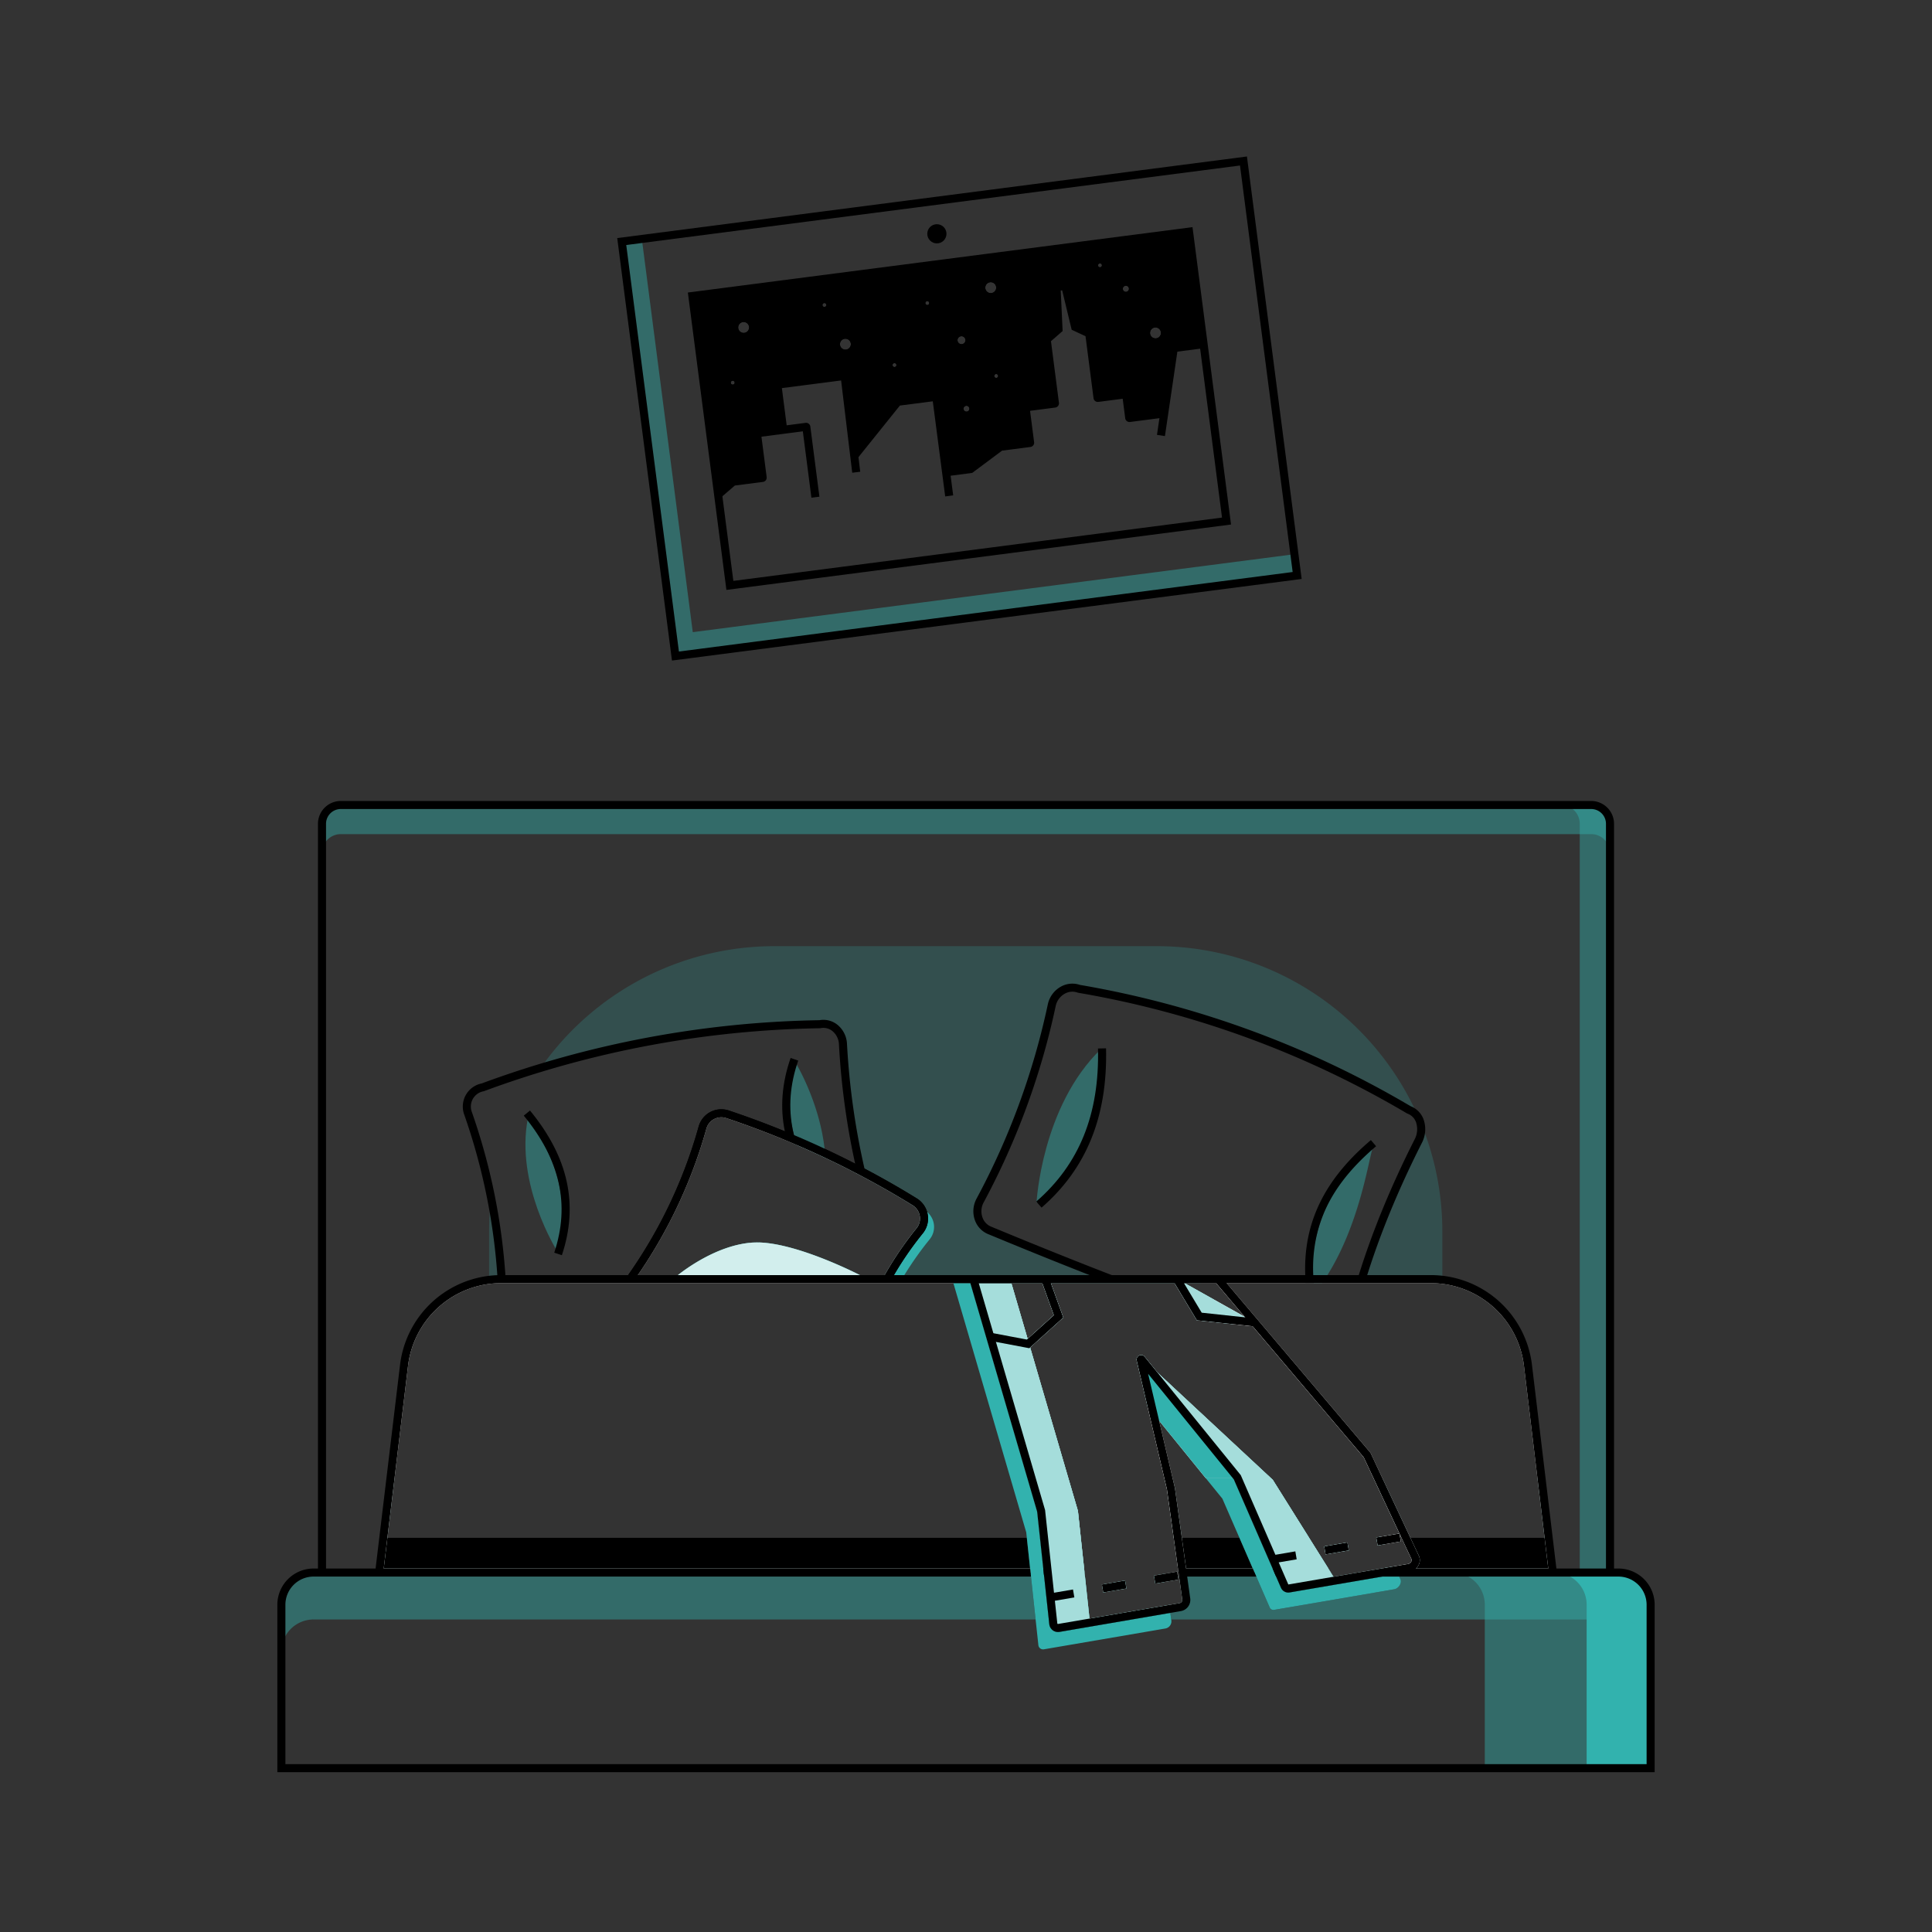<svg xmlns="http://www.w3.org/2000/svg" viewBox="0 0 1200 1200"><rect x="0" y="0" width="1200" height="1200" fill="#333333" stroke="none"/><defs><style>.cls-1,.cls-2,.cls-4{fill:#32b2ae;}.cls-1,.cls-5{opacity:0.44;}.cls-2,.cls-7{opacity:0.22;}.cls-3{fill:#6cb900;}.cls-6{fill:#fff;}</style></defs><g id="shadows"><polygon points="640.126 977.039 234.206 977.039 234.256 976.739 234.286 976.589 234.706 974.239 238.096 955.169 637.776 955.169 639.826 974.239 640.096 976.739 640.126 977.039"/><polygon points="673.666 977.039 648.306 977.039 648.276 976.739 648.006 974.239 645.946 955.169 671.306 955.169 673.366 974.239 673.636 976.739 673.666 977.039"/><polygon points="731.226 976.739 731.276 977.039 726.096 977.039 727.856 976.739 731.126 976.179 731.226 976.739"/><polygon points="779.206 976.739 779.336 977.039 732.036 977.039 731.996 976.739 731.646 974.239 729.006 955.169 769.826 955.169 778.126 974.239 779.206 976.739"/><polygon points="826.826 977.039 791.656 977.039 791.526 976.739 790.446 974.239 782.146 955.169 813.116 955.169 825.066 974.239 826.636 976.739 826.826 977.039"/><polygon points="836.886 958.049 837.736 962.979 823.366 965.439 822.516 960.509 836.886 958.049"/><polygon points="855.696 959.899 854.876 955.169 869.676 955.169 870.066 957.439 859.676 959.219 855.696 959.899"/><path d="M965.496,977.039h-123.73l1.75-.3,14.59-2.5,7.98-1.37,8.72-1.49a2.883,2.883,0,0,0,1.8-1.52,1.585,1.585,0,0,0,.23-1.21l-6.33-13.48h90.17l2.68,12.16,1.52,6.91.53,2.39.02.11Z"/><path class="cls-1" d="M683.865,651.545s4.746,61.905-40.061,95.385C643.804,746.93,646.952,687.14,683.865,651.545Z"/><path class="cls-1" d="M327.845,694.729s32.029,38.812,17.955,81.906C345.8,776.635,319.99,735.541,327.845,694.729Z"/><path class="cls-1" d="M853.076,711.839a9.803,9.803,0,0,0-.8,2.21c-2.74,9.88-8.61,47.33-27.79,77.94-.53.84-1.07,1.67-1.61,2.5-.56.84-1.12,1.67-1.7,2.5h-7.85c.03-.79.07-1.63.12-2.5.05-.8.1-1.64.17-2.5a137.844,137.844,0,0,1,5.3-28.97,1.351,1.351,0,0,1,.07-.25c.58-1.94,1.23-3.91,1.93-5.88a.296.296,0,0,1,.04-.1C826.626,741.019,836.376,724.449,853.076,711.839Z"/><path class="cls-1" d="M853.446,711.559q-.18.135-.36.27Q853.281,711.529,853.446,711.559Z"/><path class="cls-2" d="M885.046,703.879v-.01c-1.97-5.34-4.19-10.58-6.64-15.67v-.01a177.388,177.388,0,0,0-159.89-100.51H481.136a177.097,177.097,0,0,0-142.89,72.28v.01c-.81,1.09-1.61,2.19-2.39,3.31a625.459,625.459,0,0,1,173.35-27.12c7.63-1.43,13.91,4.58,14.37,12.33a461.44,461.44,0,0,0,10.44,75.77c.2.87.4,1.73.6,2.59.05.2.09.4.15.6.18.77.36,1.54.55,2.3.08.32.16.65.24.97q15.915,8.43,31.26,17.89a9.733,9.733,0,0,1,4.48,6.64,9.548,9.548,0,0,1-2,7.65q-4.38,5.4-8.37,11.05c-.45.63-.89,1.25-1.32,1.88-.45.65-.89,1.29-1.33,1.94-.78,1.16-1.56,2.33-2.32,3.51-2.28,3.52-4.44,7.1-6.47,10.71H534.086c-1.99-1.02-9.41-4.72-19.07-8.7q-19.695,4.56-39.98,8.7c-.25.06-.51.11-.77.16-.97.2-1.94.4-2.92.59-.88.19-1.77.36-2.65.54-1.64.33-3.28.66-4.93.99-.37.07-.75.15-1.12.22H690.056a.14.14,0,0,0-.06-.02c-2.13-.82-4.25-1.65-6.39-2.48q-33.72-13.11-68.59-27.64c-7.15-2.63-10.12-11.51-6.23-18.74a454.925,454.925,0,0,0,44.46-121.19c1.71-8.03,9.71-12.88,16.87-10.26a598.548,598.548,0,0,1,204.95,75.19c7.47,2.74,9.66,11.86,5.79,19.52-14.36,28.38-25.85,56.11-34.26,83.12-.24.74-.46,1.47-.69,2.2l-.09.3h42.91c1.26,0,2.5.04,3.74.12.25.01.49.03.73.05.41.02.82.06,1.23.1q.72.06,1.44.15V765.029A177.036,177.036,0,0,0,885.046,703.879ZM311.536,794.069c-.04-.69-.09-1.39-.13-2.08a380.072,380.072,0,0,0-6.37-48.06c-.36,3.04-.65,6.1-.85,9.18v.01c-.27,3.94-.4,7.9-.4,11.91v29.92c.49-.06.99-.11,1.48-.16,1.46-.15,2.94-.24,4.42-.27q.795-.03,1.59-.03h.29Q311.551,794.279,311.536,794.069Z"/><path d="M747.266,211.299l-8.74-67.42-308.48,39.97,15.61,120.41.38,2.96,2.26-1.95,7.04-6.05a.201.201,0,0,1,.08-.04l18.15-2.34a.159.159,0,0,0,.14-.18l-3.55-27.43a.155.155,0,0,1,.14-.17l13.68-1.77,2.48-.32-.32-2.48-3.29-25.43a.16.16,0,0,1,.14-.18l41.46-5.36a.165.165,0,0,1,.18.14l5.9,45.63.44,3.43,1.82-2.25,24.78-30.87a.139.139,0,0,1,.11-.06l23.68-3.06a.16.16,0,0,1,.18.13l6.02,46.57a.156.156,0,0,0,.17.13l2.39-.31,12.71-1.64a.091.091,0,0,0,.07-.03l18.52-13.81a.108.108,0,0,1,.07-.03l18.2-2.35a.159.159,0,0,0,.14-.18l-2.82-21.79a.16.16,0,0,1,.13-.18l17.97-2.32a.152.152,0,0,0,.13-.18l-6.38-49.41a.248.248,0,0,1,.01-.08l10.46-25.61a.162.162,0,0,1,.28-.04l15.66,22.12a.091.091,0,0,1,.03.07l6.39,49.47a.159.159,0,0,0,.18.14l17.46-2.26a.156.156,0,0,1,.17.14l1.87,14.45a.159.159,0,0,0,.18.14l18.98-2.45,2.44-.32a.148.148,0,0,0,.13-.13l.65-4.37.04-.26,5.28-35.8a.16.16,0,0,1,.14-.13l15.9-2.06,2.48-.32Zm-29.57-1.12a3.395,3.395,0,1,1,3.4-3.4A3.395,3.395,0,0,1,717.696,210.179Zm-18.39-28.89a1.91,1.91,0,1,1,1.91-1.91A1.91,1.91,0,0,1,699.306,181.289Zm-17.31-16.48a1.215,1.215,0,1,1,1.22,1.21A1.216,1.216,0,0,1,681.996,164.809Zm-87.27,46.49a2.475,2.475,0,1,1,2.48,2.48A2.48,2.48,0,0,1,594.726,211.299Zm5.56,44.38a1.82,1.82,0,1,1,1.82-1.82A1.82,1.82,0,0,1,600.286,255.679Zm11.69-77a3.395,3.395,0,1,1,3.4,3.39A3.395,3.395,0,0,1,611.976,178.679Zm6.79,56.06a1.215,1.215,0,1,1,1.21-1.22A1.216,1.216,0,0,1,618.766,234.739Zm-42.81-45.29a1.21,1.21,0,1,1,1.21-1.21A1.216,1.216,0,0,1,575.956,189.449Zm-20.37,38.53a1.215,1.215,0,1,1,1.21-1.22A1.216,1.216,0,0,1,555.586,227.979Zm-30.49-10.81a3.39,3.39,0,1,1,3.39-3.39A3.386,3.386,0,0,1,525.096,217.169Zm-71.2,20.52a1.215,1.215,0,1,1,1.22,1.21A1.216,1.216,0,0,1,453.896,237.689Zm4.61-34.3a3.39,3.39,0,1,1,3.39,3.39A3.393,3.393,0,0,1,458.506,203.389Zm52.33-13.94a1.215,1.215,0,1,1,1.22,1.21A1.216,1.216,0,0,1,510.836,189.449Z"/><path d="M747.266,211.299l-8.74-67.42-308.48,39.97,15.61,120.41.38,2.96,2.26-1.95,7.04-6.05a.201.201,0,0,1,.08-.04l18.15-2.34a.159.159,0,0,0,.14-.18l-3.55-27.43a.155.155,0,0,1,.14-.17l13.68-1.77,2.48-.32-.32-2.48-3.29-25.43a.16.16,0,0,1,.14-.18l41.46-5.36a.165.165,0,0,1,.18.14l5.9,45.63.44,3.43,1.82-2.25,24.78-30.87a.139.139,0,0,1,.11-.06l23.68-3.06a.16.16,0,0,1,.18.13l6.02,46.57a.156.156,0,0,0,.17.13l2.39-.31,12.71-1.64a.091.091,0,0,0,.07-.03l18.52-13.81a.108.108,0,0,1,.07-.03l18.2-2.35a.159.159,0,0,0,.14-.18l-2.82-21.79a.16.16,0,0,1,.13-.18l17.97-2.32a.152.152,0,0,0,.13-.18l-6.38-49.41a.248.248,0,0,1,.01-.08l10.46-25.61a.162.162,0,0,1,.28-.04l15.66,22.12a.091.091,0,0,1,.03.07l6.39,49.47a.159.159,0,0,0,.18.14l17.46-2.26a.156.156,0,0,1,.17.14l1.87,14.45a.159.159,0,0,0,.18.14l18.98-2.45,2.44-.32.78-4.5.04-.26,5.28-35.8a.16.16,0,0,1,.14-.13l15.9-2.06,2.48-.32Zm-29.57-1.12a3.395,3.395,0,1,1,3.4-3.4A3.395,3.395,0,0,1,717.696,210.179Zm-18.39-28.89a1.91,1.91,0,1,1,1.91-1.91A1.91,1.91,0,0,1,699.306,181.289Zm-17.31-16.48a1.215,1.215,0,1,1,1.22,1.21A1.216,1.216,0,0,1,681.996,164.809Zm-87.27,46.49a2.475,2.475,0,1,1,2.48,2.48A2.48,2.48,0,0,1,594.726,211.299Zm5.56,44.38a1.82,1.82,0,1,1,1.82-1.82A1.82,1.82,0,0,1,600.286,255.679Zm11.69-77a3.395,3.395,0,1,1,3.4,3.39A3.395,3.395,0,0,1,611.976,178.679Zm6.79,56.06a1.215,1.215,0,1,1,1.21-1.22A1.216,1.216,0,0,1,618.766,234.739Zm-42.81-45.29a1.21,1.21,0,1,1,1.21-1.21A1.216,1.216,0,0,1,575.956,189.449Zm-20.37,38.53a1.215,1.215,0,1,1,1.21-1.22A1.216,1.216,0,0,1,555.586,227.979Zm-30.49-10.81a3.39,3.39,0,1,1,3.39-3.39A3.386,3.386,0,0,1,525.096,217.169Zm-71.2,20.52a1.215,1.215,0,1,1,1.22,1.21A1.216,1.216,0,0,1,453.896,237.689Zm4.61-34.3a3.39,3.39,0,1,1,3.39,3.39A3.393,3.393,0,0,1,458.506,203.389Zm52.33-13.94a1.215,1.215,0,1,1,1.22,1.21A1.216,1.216,0,0,1,510.836,189.449Z"/><polygon class="cls-3" points="761.82 323.63 747.59 213.78 747.6 213.78 761.82 323.63"/><path class="cls-4" d="M1025.24,996.74v101.49H985.5V996.74a20.001,20.001,0,0,0-20-20h39.74A20.001,20.001,0,0,1,1025.24,996.74Z"/><path class="cls-1" d="M1025.24,996.74v101.49H922.23V996.74a19.994,19.994,0,0,0-20-20h103.01A20.001,20.001,0,0,1,1025.24,996.74Z"/><polygon class="cls-1" points="699.636 986.649 685.266 989.109 684.416 984.179 698.786 981.719 699.636 986.649"/><path class="cls-1" d="M731.646,979.239l-.37-2.2-.05-.3h-3.37l-1.76.3-2.58.44-6.77,1.16.1.6.75,4.33,6.61-1.14,7.76-1.33Zm0,0-.37-2.2-.05-.3h-3.37l-1.76.3-2.58.44-6.77,1.16.1.6.75,4.33,6.61-1.14,7.76-1.33Zm0,0-.37-2.2-.05-.3h-3.37l-1.76.3-2.58.44-6.77,1.16.1.6.75,4.33,6.61-1.14,7.76-1.33Zm0,0-.37-2.2-.05-.3h-3.37l-1.76.3-2.58.44-6.77,1.16.1.6.75,4.33,6.61-1.14,7.76-1.33Zm0,0-.37-2.2-.05-.3h-3.37l-1.76.3-2.58.44-6.77,1.16.1.6.75,4.33,6.61-1.14,7.76-1.33Zm273.59-2.5h-161.72l-1.75.3-12.85,2.2h-.71l-1.38-2.2-.19-.3h-35.11l.13.3.96,2.2,3.02,6.94a4.991,4.991,0,0,0,5.58,2.88l57.33-9.82h10.53l.76,1.63c1.08,2.28-1.08,5.79-3.87,6.26l-74.44,12.76a2.49,2.49,0,0,1-2.86-1.41l-8.37-19.24-.96-2.2-.13-.3h-47.21l.04.3.31,2.2,2,14.43a2.026,2.026,0,0,1-1.53,2.04l-6.61,1.13h-.01l-49.48,8.49-2.81-26.09-.24-2.2-.03-.3h-25.36l.03.3.24,2.2,2.88,26.65h51.61l23.85-4.09.57,4.09h277.78a19.987,19.987,0,0,1,17.5,10.32,19.781,19.781,0,0,1,2.5,9.68v-29.15A20.001,20.001,0,0,0,1005.236,976.739Zm-287.64,6.83,6.61-1.14,7.76-1.33-.32-1.86-.37-2.2-.05-.3h-3.37l-1.76.3-2.58.44-6.77,1.16.1.6Zm14.05-4.33-.37-2.2-.05-.3h-3.37l-1.76.3-2.58.44-6.77,1.16.1.6.75,4.33,6.61-1.14,7.76-1.33Zm-91.28,0-.24-2.2-.03-.3H194.756a20.001,20.001,0,0,0-20,20v29.15a20.001,20.001,0,0,1,20-20H643.236Zm91.28,0-.37-2.2-.05-.3h-3.37l-1.76.3-2.58.44-6.77,1.16.1.6.75,4.33,6.61-1.14,7.76-1.33Zm0,0-.37-2.2-.05-.3h-3.37l-1.76.3-2.58.44-6.77,1.16.1.6.75,4.33,6.61-1.14,7.76-1.33Zm0,0-.37-2.2-.05-.3h-3.37l-1.76.3-2.58.44-6.77,1.16.1.6.75,4.33,6.61-1.14,7.76-1.33Z"/><polygon class="cls-1" points="837.736 962.979 823.366 965.439 822.516 960.509 836.886 958.049 837.736 962.979"/><polygon class="cls-1" points="870.066 957.439 859.676 959.219 855.696 959.899 854.876 955.169 854.846 954.969 857.466 954.519 869.216 952.509 869.676 955.169 870.066 957.439"/><polygon class="cls-1" points="640.096 976.739 235.506 976.739 235.806 974.239 238.096 955.169 242.536 918.189 245.056 918.189 240.616 955.169 238.336 974.239 639.826 974.239 640.096 976.739"/><polygon class="cls-1" points="673.636 976.739 648.276 976.739 648.006 974.239 645.946 955.169 644.196 938.919 638.136 918.189 663.586 918.189 669.506 938.429 671.306 955.169 673.366 974.239 673.636 976.739"/><polygon class="cls-1" points="731.226 976.739 727.856 976.739 731.126 976.179 731.226 976.739"/><path class="cls-1" d="M825.066,974.239,813.116,955.169l-22.58-36.03-1.02-.95H765.806l.54.67,15.8,36.31,8.3,19.07,1.08,2.5h35.11Zm-88.37,0-2.64-19.07-4.29-30.9-1.43-6.08h-5.13l1.62,6.88,4.18,30.1,2.64,19.07.35,2.5h47.21l-1.08-2.5Z"/><path class="cls-1" d="M964.486,976.739h-120.97l14.59-2.5,7.98-1.37,8.72-1.49a2.883,2.883,0,0,0,1.8-1.52,1.585,1.585,0,0,0,.23-1.21l-6.33-13.48-17.35-36.98h5.52l17.35,36.98,5.33,11.35a6.37,6.37,0,0,1-.31,5.65,8.751,8.751,0,0,1-1.53,2.07h82.15l-2.28-19.07-4.44-36.98h2.51l4.44,36.98,1.46,12.16.83,6.91Z"/><polygon points="837.736 962.979 823.366 965.439 822.516 960.509 836.886 958.049 837.736 962.979"/><polygon points="870.066 957.439 859.676 959.219 855.696 959.899 854.876 955.169 869.676 955.169 870.066 957.439"/><polygon points="640.096 976.739 235.506 976.739 235.806 974.239 238.096 955.169 240.616 955.169 238.336 974.239 639.826 974.239 640.096 976.739"/><polygon points="673.636 976.739 648.276 976.739 648.006 974.239 645.946 955.169 671.306 955.169 673.366 974.239 673.636 976.739"/><polygon points="731.226 976.739 727.856 976.739 731.126 976.179 731.226 976.739"/><polygon points="778.126 974.239 779.206 976.739 731.996 976.739 731.646 974.239 729.006 955.169 734.056 955.169 736.696 974.239 778.126 974.239"/><polygon points="826.636 976.739 791.526 976.739 790.446 974.239 782.146 955.169 813.116 955.169 825.066 974.239 826.636 976.739"/><path d="M964.486,976.739h-120.97l14.59-2.5,7.98-1.37,8.72-1.49a2.883,2.883,0,0,0,1.8-1.52,1.585,1.585,0,0,0,.23-1.21l-6.33-13.48h5.52l5.33,11.35a6.37,6.37,0,0,1-.31,5.65,8.751,8.751,0,0,1-1.53,2.07h82.15l-2.28-19.07h2.51l1.46,12.16.83,6.91Z"/><polygon class="cls-1" points="805.7 357.44 419.53 407.48 386.17 150.03 398.66 148.41 430.3 392.64 803.99 344.23 805.7 357.44"/><path class="cls-1" d="M1000,511.92V976.74H981.21V511.92A11.678,11.678,0,0,0,969.79,500h18.78A11.687,11.687,0,0,1,1000,511.92Z"/><path class="cls-1" d="M1000,511.92v18.1a11.687,11.687,0,0,0-11.43-11.92H211.43A11.687,11.687,0,0,0,200,530.02v-18.1A11.687,11.687,0,0,1,211.43,500H988.57A11.687,11.687,0,0,1,1000,511.92Z"/></g><g id="artwork"><path class="cls-4" d="M577.476,769.709a207.687,207.687,0,0,0-15.77,22.28c-.51.83-1.02,1.66-1.51,2.5-.02.03-.03.05-.05.08l-6.37-.02-2.73-.01h-.2l-13.85-.04-2.22-.01-61.52-.19-3.77-.02-5.72-.01-62.2-.2c.47-.69.93-1.38,1.4-2.08h18.1c5.2-4.13,24.1-18.04,44.79-20.08l.99-.09a42.139,42.139,0,0,1,4.39-.11c13.45.32,30.68,6.2,43.78,11.58,9.66,3.98,17.08,7.68,19.07,8.7h15.4c2.03-3.61,4.19-7.19,6.47-10.71.76-1.18,1.54-2.35,2.32-3.51.44-.65.88-1.29,1.33-1.94.43-.63.87-1.25,1.32-1.88q3.99-5.64,8.37-11.05a9.548,9.548,0,0,0,2-7.65,9.733,9.733,0,0,0-4.48-6.64q-15.33-9.45-31.26-17.89-11.31-6.015-22.9-11.49-8.76-4.14-17.66-7.98h-.01q-3.015-1.305-6.05-2.57c2.01.78,4,1.6,6,2.43h.01q8.91,3.69,17.69,7.68,11.46,5.22,22.68,10.96,18.675,9.54,36.67,20.51c.79.48,1.59.97,2.38,1.46a11.597,11.597,0,0,1,1.49,1.09A12.135,12.135,0,0,1,577.476,769.709Z"/><path d="M689.096,796.79c-23.128-8.93-47.657-18.78-74.988-30.114a14.588,14.588,0,0,1-8.495-8.563,16.516,16.516,0,0,1,.973-13.683,454.562,454.562,0,0,0,44.217-120.531A16.514,16.514,0,0,1,658.909,612.833a14.602,14.602,0,0,1,11.845-1.099,603.589,603.589,0,0,1,205.404,75.353,13.84,13.84,0,0,1,7.953,7.967,18.336,18.336,0,0,1-1.022,14.94c-14.781,29.217-26.489,57.79-34.796,84.926l-4.781-1.463c8.392-27.409,20.206-56.249,35.116-85.721a13.527,13.527,0,0,0,.833-10.85,8.814,8.814,0,0,0-5.249-5.19l-.413-.196a598.631,598.631,0,0,0-204.107-74.875l-.436-.117a9.465,9.465,0,0,0-7.929.702,11.518,11.518,0,0,0-5.633,7.731,459.58,459.58,0,0,1-44.703,121.855,11.517,11.517,0,0,0-.703,9.54,9.462,9.462,0,0,0,5.595,5.664l.096.037c27.311,11.326,51.816,21.168,74.918,30.088Z"/><path d="M646.933,750.076l-3.28-3.773c26.74-23.248,39.28-54.342,38.336-95.058l4.999-.115C687.969,693.426,674.867,725.791,646.933,750.076Z"/><path d="M854.726,711.939c-.83.7-1.64,1.41-2.45,2.11-15.3,13.47-25.62,27.43-31.32,42.74a.296.296,0,0,0-.04.1q-1.08,2.91-1.93,5.88a1.351,1.351,0,0,0-.07.25,91.07,91.07,0,0,0-3.23,28.97c.03.83.08,1.66.13,2.5.05.83.11,1.66.19,2.5h-5c-.07-.84-.13-1.67-.17-2.5-.06-.84-.1-1.67-.12-2.5-1.2-32.54,11.98-59.46,40.77-83.86Z"/><path d="M309.052,794.228a380.589,380.589,0,0,0-20.774-102.112,14.632,14.632,0,0,1,10.912-19.177,634.525,634.525,0,0,1,209.782-39.278,13.905,13.905,0,0,1,11.066,2.759,16.255,16.255,0,0,1,6.042,11.922,457.883,457.883,0,0,0,10.972,77.93l-4.865,1.152A462.889,462.889,0,0,1,521.088,648.636a11.262,11.262,0,0,0-4.129-8.277,8.87,8.87,0,0,0-7.286-1.744l-.423.043a629.502,629.502,0,0,0-208.522,39.042l-.404.111a9.632,9.632,0,0,0-7.329,12.648,385.605,385.605,0,0,1,21.047,103.454Z"/><path d="M573.176,766.049c-.74.91-1.47,1.83-2.2,2.76a207.325,207.325,0,0,0-12.19,17.34c-.74,1.17-1.46,2.35-2.17,3.54-.13.2-.25.39-.36.59-.17.29-.34.57-.51.86-.17.28-.34.56-.51.85-.34.59-.68,1.19-1.02,1.78a.217.217,0,0,1-.05.08c-.12.21-.24.42-.36.64,0,.02-.02.04-.03.06-.21.38-.43.77-.64,1.15a.355.355,0,0,0-.05.08l-2.24-1.24-.09-.05-2.04-1.13a.362.362,0,0,1,.05-.08q.36-.645.72-1.29c2.03-3.61,4.19-7.19,6.47-10.71.76-1.18,1.54-2.35,2.32-3.51.44-.65.88-1.29,1.33-1.94.43-.63.87-1.25,1.32-1.88q3.99-5.64,8.37-11.05a9.548,9.548,0,0,0,2-7.65,9.733,9.733,0,0,0-4.48-6.64q-15.33-9.45-31.26-17.89-11.31-6.015-22.9-11.49-8.76-4.14-17.66-7.98h-.01q-3.015-1.305-6.05-2.57l-.01-.01a2.206,2.206,0,0,0-.4-.16c-.16-.07-.32-.13-.48-.2q-18.24-7.575-37-13.84a9.609,9.609,0,0,0-12.27,6.56,305.244,305.244,0,0,1-42.58,90.96c-.45.66-.9,1.31-1.36,1.96-.12.18-.23.36-.34.54a.302.302,0,0,0-.04.08,8.07,8.07,0,0,0-.53,1.01l-2.29-1.01-.18-.08-2.11-.93a13.774,13.774,0,0,1,.82-1.57,10.599,10.599,0,0,1,.58-.9,300.283,300.283,0,0,0,43.21-91.41,14.609,14.609,0,0,1,18.67-9.95q17.625,5.895,34.85,12.95,2.85,1.155,5.68,2.36c.01,0,.01,0,.02.01q9.57,4.035,18.99,8.44,9.555,4.455,18.94,9.27,1.455.75,2.91,1.5c.98.51,1.96,1.02,2.93,1.55q16.56,8.715,32.49,18.55a14.644,14.644,0,0,1,6.42,8.45,12.364,12.364,0,0,1,.37,1.6A14.547,14.547,0,0,1,573.176,766.049Z"/><path d="M1002.5,976.737h-5V511.918a9.193,9.193,0,0,0-8.928-9.418H211.429a9.193,9.193,0,0,0-8.929,9.418V976.737h-5V511.918a14.196,14.196,0,0,1,13.929-14.418H988.572a14.195,14.195,0,0,1,13.928,14.418Z"/><path d="M474.826,792.719l-1.57,1.58-.23.23-1.73,1.74c-.57-.57-1.11-1.15-1.6-1.74a.077.077,0,0,1-.04-.04c-.06-.07-.12-.14-.17-.21-.28-.33-.54-.66-.79-1-.13-.17-.25-.34-.37-.51-.19-.25-.37-.52-.53-.78-3.79-5.82-4.45-12.54-1.94-20.08l.99-.09a42.139,42.139,0,0,1,4.39-.11c-3.28,8.12-2.33,14.65,2.88,20.28a2.018,2.018,0,0,1,.15.16C474.456,792.339,474.636,792.529,474.826,792.719Z"/><path d="M348.991,779.638l-4.744-1.58c9.899-29.738,3.71-57.579-18.92-85.115l3.863-3.174C353,718.74,359.477,748.136,348.991,779.638Z"/><g class="cls-5"><path class="cls-4" d="M512.656,719.229q-8.76-4.14-17.66-7.98h-.01a.785.785,0,0,1-.05-.14c-.11-.32-.21-.64-.31-.97-.19-.6-.37-1.2-.55-1.8a2.574,2.574,0,0,1-.08-.26c-.3-.99-.58-2.01-.84-3.04-3.41-13.18-4.43-28.77,1.06-44.88,0,0,.25.42.71,1.21,2.96,5.21,14.36,26.62,17.24,52.12.11.94.21,1.9.29,2.86.07.81.13,1.62.18,2.44C512.646,718.929,512.656,719.079,512.656,719.229Z"/></g><path d="M494.946,711.109c.02.05.03.09.05.14h-.01q-3.015-1.305-6.05-2.57l-.01-.01c-.29-1.01-.56-2.03-.8-3.04-.24-.98-.46-1.96-.65-2.95-3.04-14.86-1.82-29.98,3.59-45.56l4.72,1.63c-.3.88-.59,1.75-.86,2.62-4.72,14.91-5.31,29.4-1.75,43.68.26,1.01.53,2.03.83,3.04.02.08.05.17.07.25.18.6.36,1.2.55,1.8C494.736,710.459,494.836,710.789,494.946,711.109Z"/><path class="cls-6" d="M471.236,771.709c-3.28,8.12-2.33,14.65,2.88,20.28h.92q20.295-4.155,39.98-8.7C501.916,777.909,484.686,772.029,471.236,771.709Zm0,0c-3.28,8.12-2.33,14.65,2.88,20.28h.92q20.295-4.155,39.98-8.7C501.916,777.909,484.686,772.029,471.236,771.709Zm0,0c-3.28,8.12-2.33,14.65,2.88,20.28h.92q20.295-4.155,39.98-8.7C501.916,777.909,484.686,772.029,471.236,771.709Zm0,0c-3.28,8.12-2.33,14.65,2.88,20.28h.92q20.295-4.155,39.98-8.7C501.916,777.909,484.686,772.029,471.236,771.709Zm0,0c-3.28,8.12-2.33,14.65,2.88,20.28h.92q20.295-4.155,39.98-8.7C501.916,777.909,484.686,772.029,471.236,771.709Zm0,0c-3.28,8.12-2.33,14.65,2.88,20.28h.92q20.295-4.155,39.98-8.7C501.916,777.909,484.686,772.029,471.236,771.709Zm0,0c-3.28,8.12-2.33,14.65,2.88,20.28h.92q20.295-4.155,39.98-8.7C501.916,777.909,484.686,772.029,471.236,771.709Zm0,0c-3.28,8.12-2.33,14.65,2.88,20.28h.92q20.295-4.155,39.98-8.7C501.916,777.909,484.686,772.029,471.236,771.709Zm0,0c-3.28,8.12-2.33,14.65,2.88,20.28h.92q20.295-4.155,39.98-8.7C501.916,777.909,484.686,772.029,471.236,771.709Zm100.75-21.45a12.234,12.234,0,0,0-3.86-3.78q-16.395-10.11-33.36-19.03c-.28-.14-.56-.29-.85-.44q-1.035-.54-2.07-1.08h-.01q-9.6-4.98-19.38-9.58-9.15-4.29-18.45-8.26a.01.01,0,0,1-.01-.01q-2.925-1.23-5.87-2.45-17.85-7.38-36.29-13.53a12.111,12.111,0,0,0-15.47,8.25,301.391,301.391,0,0,1-43.21,91.64c-.12.18-.25.35-.37.53a12.836,12.836,0,0,0-1.11,1.97.302.302,0,0,0-.04.08h2.82l75.24-.04h3.33l63.97-.03,13.76-.01h.19c.46-.84.93-1.67,1.41-2.5a208.004,208.004,0,0,1,18.88-27.51A12.121,12.121,0,0,0,571.986,750.259Zm-2.69,12.64q-4.38,5.4-8.37,11.05c-.45.63-.89,1.25-1.32,1.88-.45.65-.89,1.29-1.33,1.94-.78,1.16-1.56,2.33-2.32,3.51-2.28,3.52-4.44,7.1-6.47,10.71H534.086c-1.99-1.02-9.41-4.72-19.07-8.7-13.1-5.38-30.33-11.26-43.78-11.58a42.139,42.139,0,0,0-4.39.11l-.99.09c-20.69,2.04-39.59,15.95-44.79,20.08H396.196a305.244,305.244,0,0,0,42.58-90.96,9.609,9.609,0,0,1,12.27-6.56q18.735,6.27,37,13.84c.16.07.32.13.48.2a2.206,2.206,0,0,1,.4.16l.01.01q3.03,1.26,6.05,2.57h.01q8.895,3.84,17.66,7.98,11.58,5.475,22.9,11.49,15.915,8.43,31.26,17.89a9.733,9.733,0,0,1,4.48,6.64A9.548,9.548,0,0,1,569.296,762.899Zm-98.06,8.81c-3.28,8.12-2.33,14.65,2.88,20.28h.92q20.295-4.155,39.98-8.7C501.916,777.909,484.686,772.029,471.236,771.709Zm0,0c-3.28,8.12-2.33,14.65,2.88,20.28h.92q20.295-4.155,39.98-8.7C501.916,777.909,484.686,772.029,471.236,771.709Zm0,0c-3.28,8.12-2.33,14.65,2.88,20.28h.92q20.295-4.155,39.98-8.7C501.916,777.909,484.686,772.029,471.236,771.709Zm0,0c-3.28,8.12-2.33,14.65,2.88,20.28h.92q20.295-4.155,39.98-8.7C501.916,777.909,484.686,772.029,471.236,771.709Zm0,0c-3.28,8.12-2.33,14.65,2.88,20.28h.92q20.295-4.155,39.98-8.7C501.916,777.909,484.686,772.029,471.236,771.709Zm0,0c-3.28,8.12-2.33,14.65,2.88,20.28h.92q20.295-4.155,39.98-8.7C501.916,777.909,484.686,772.029,471.236,771.709Zm0,0c-3.28,8.12-2.33,14.65,2.88,20.28h.92q20.295-4.155,39.98-8.7C501.916,777.909,484.686,772.029,471.236,771.709Zm0,0c-3.28,8.12-2.33,14.65,2.88,20.28h.92q20.295-4.155,39.98-8.7C501.916,777.909,484.686,772.029,471.236,771.709Zm0,0c-3.28,8.12-2.33,14.65,2.88,20.28h.92q20.295-4.155,39.98-8.7C501.916,777.909,484.686,772.029,471.236,771.709Zm0,0c-3.28,8.12-2.33,14.65,2.88,20.28h.92q20.295-4.155,39.98-8.7C501.916,777.909,484.686,772.029,471.236,771.709Z"/><path d="M573.176,766.049c-.74.91-1.47,1.83-2.2,2.76a207.325,207.325,0,0,0-12.19,17.34c-.74,1.17-1.46,2.35-2.17,3.54-.13.2-.25.39-.36.59-.17.29-.34.57-.51.86-.17.28-.34.57-.5.85-.35.59-.69,1.19-1.03,1.78a.217.217,0,0,1-.05.08c-.11.21-.23.43-.35.64h-.01c0,.02-.02.04-.03.06-.21.38-.43.77-.64,1.15l-2.09-1.16-.09-.05h-.01l-2.18-1.21q.36-.645.72-1.29c2.03-3.61,4.19-7.19,6.47-10.71.76-1.18,1.54-2.35,2.32-3.51.44-.65.88-1.29,1.33-1.94.43-.63.87-1.25,1.32-1.88q3.99-5.64,8.37-11.05a9.548,9.548,0,0,0,2-7.65,9.733,9.733,0,0,0-4.48-6.64q-15.33-9.45-31.26-17.89-11.31-6.015-22.9-11.49-8.76-4.14-17.66-7.98h-.01q-3.015-1.305-6.05-2.57l-.01-.01a2.206,2.206,0,0,0-.4-.16c-.16-.07-.32-.13-.48-.2q-18.24-7.575-37-13.84a9.609,9.609,0,0,0-12.27,6.56,305.244,305.244,0,0,1-42.58,90.96c-.45.66-.9,1.31-1.36,1.96-.12.18-.23.36-.34.54a.302.302,0,0,0-.04.08,8.07,8.07,0,0,0-.53,1.01l-2.29-1.01-.18-.08-2.11-.93a13.774,13.774,0,0,1,.82-1.57,10.599,10.599,0,0,1,.58-.9,300.283,300.283,0,0,0,43.21-91.41,14.609,14.609,0,0,1,18.67-9.95q17.625,5.895,34.85,12.95,2.85,1.155,5.68,2.36c.01,0,.01,0,.02.01q9.57,4.035,18.99,8.44,9.555,4.455,18.94,9.27,1.455.75,2.91,1.5c.98.51,1.96,1.02,2.93,1.55q16.56,8.715,32.49,18.55a14.644,14.644,0,0,1,6.42,8.45,12.364,12.364,0,0,1,.37,1.6A14.547,14.547,0,0,1,573.176,766.049Z"/><path class="cls-6" d="M731.526,955.169l-4.24-30.55-1.51-6.43-9.43-40.18-3.61-4.44,10.47,44.62,1.62,6.88,4.18,30.1,2.64,19.07h2.52Zm0,0-4.24-30.55-1.51-6.43-9.43-40.18-3.61-4.44,10.47,44.62,1.62,6.88,4.18,30.1,2.64,19.07h2.52Zm105.36,2.88-14.37,2.46.85,4.93,14.37-2.46Zm0,0-14.37,2.46.85,4.93,14.37-2.46Zm-117.95-105.52-.01-.01-.01-.01-7.95-9.79a2.803,2.803,0,0,0-4.89,2.48l6.66,28.36v.01l10.47,44.62,1.62,6.88,4.18,30.1,2.64,19.07h2.52l-2.64-19.07-4.24-30.55-1.51-6.43h2.56l-8.38-35.73-6.84-29.16,52.69,64.89h23.71Zm117.95,105.52-14.37,2.46.85,4.93,14.37-2.46Zm32.79-2.88-.46-2.66-11.75,2.01-2.62.45.03.2.82,4.73,3.98-.68,10.39-1.78Zm-138.55,21.01-3.27.56h3.37Zm93.94-1.94L813.116,955.169l-22.58-36.03-1.02-.95-70.58-65.66-.01-.01-.01-.01-7.95-9.79a2.803,2.803,0,0,0-4.89,2.48l6.66,28.36v.01l10.47,44.62,1.62,6.88,4.18,30.1,2.64,19.07.35,2.5h47.21l-1.08-2.5H736.696l-2.64-19.07-4.29-30.9-1.43-6.08-8.38-35.73,29.01,35.73h16.84l.54.67,15.8,36.31,8.3,19.07,1.08,2.5h35.11Zm33.61-56.05-7.28-15.52-.14-.3L761.916,796.989H811.006c-.07-.84-.13-1.67-.17-2.5H730.956l.01.01h.36l3.86,2.16.2.33,11.02,18.35,15.11,1.62,11.86,1.27,2.34,2.76,2.35,2.77,68.95,81.34,6.14,13.09,17.35,36.98h5.52ZM753.776,807.069l-.01-.01-17.99-10.07H755.366l17.71,20.89ZM858.676,918.189l-7.28-15.52-.14-.3L761.916,796.989H811.006c-.07-.84-.13-1.67-.17-2.5H730.956l.01.01h.36l3.86,2.16.2.33,11.02,18.35,15.11,1.62,11.86,1.27,2.34,2.76,2.35,2.77,68.95,81.34,6.14,13.09,17.35,36.98h5.52ZM753.776,807.069l-.01-.01-17.99-10.07H755.366l17.71,20.89ZM858.676,918.189l-7.28-15.52-.14-.3L761.916,796.989H811.006c-.07-.84-.13-1.67-.17-2.5H730.956l.01.01h.36l3.86,2.16.2.33,11.02,18.35,15.11,1.62,11.86,1.27,2.34,2.76,2.35,2.77,68.95,81.34,6.14,13.09,17.35,36.98h5.52ZM753.776,807.069l-.01-.01-17.99-10.07H755.366l17.71,20.89ZM964.186,974.239l-.83-6.91-1.46-12.16-4.44-36.98-8.42-70.19a60.761,60.761,0,0,0-53.17-53.1c-.48-.05-.96-.1-1.44-.14-.41-.04-.82-.08-1.23-.1-.24-.02-.48-.04-.73-.05-1.24-.08-2.48-.12-3.74-.12H311.276q-.795,0-1.59.03c-1.48.03-2.96.12-4.42.27-.49.05-.99.1-1.48.16a60.764,60.764,0,0,0-52.83,53.05l-8.42,70.19-4.43,36.98-2.29,19.07-.3,2.5H640.096l-.27-2.5h-401.49l2.28-19.07,4.44-36.98,8.39-69.89a58.284,58.284,0,0,1,57.83-51.31H602.706l35.43,121.2,6.06,20.73,1.75,16.25,2.06,19.07.27,2.5h25.36l-.27-2.5-2.06-19.07-1.8-16.74-5.92-20.24-23.75-81.26,20.59-18.57-7.71-21.37h76.83l13.86,23.06,22.41,2.4,12.25,1.31,68.95,81.34,6.14,13.09,17.35,36.98,6.33,13.48a1.585,1.585,0,0,1-.23,1.21,2.883,2.883,0,0,1-1.8,1.52l-8.72,1.49-7.98,1.37-14.59,2.5h120.97Zm-208.82-177.25,17.71,20.89-19.3-10.81-.01-.01-17.99-10.07Zm-100.78,19.91-16.3,14.71-10.12-34.62h19.24ZM879.516,974.239a8.751,8.751,0,0,0,1.53-2.07,6.37,6.37,0,0,0,.31-5.65l-5.33-11.35-17.35-36.98-7.28-15.52-.14-.3L761.916,796.989H888.726a58.284,58.284,0,0,1,57.83,51.31l8.39,69.89,4.44,36.98,2.28,19.07Zm-20.84-56.05-7.28-15.52-.14-.3L761.916,796.989H811.006c-.07-.84-.13-1.67-.17-2.5H730.956l.01.01h.36l3.86,2.16.2.33,11.02,18.35,15.11,1.62,11.86,1.27,2.34,2.76,2.35,2.77,68.95,81.34,6.14,13.09,17.35,36.98h5.52ZM753.776,807.069l-.01-.01-17.99-10.07H755.366l17.71,20.89ZM858.676,918.189l-7.28-15.52-.14-.3L761.916,796.989H811.006c-.07-.84-.13-1.67-.17-2.5H730.956l.01.01h.36l3.86,2.16.2.33,11.02,18.35,15.11,1.62,11.86,1.27,2.34,2.76,2.35,2.77,68.95,81.34,6.14,13.09,17.35,36.98h5.52ZM753.776,807.069l-.01-.01-17.99-10.07H755.366l17.71,20.89ZM858.676,918.189l-7.28-15.52-.14-.3L761.916,796.989H811.006c-.07-.84-.13-1.67-.17-2.5H730.956l.01.01h.36l3.86,2.16.2.33,11.02,18.35,15.11,1.62,11.86,1.27,2.34,2.76,2.35,2.77,68.95,81.34,6.14,13.09,17.35,36.98h5.52ZM753.776,807.069l-.01-.01-17.99-10.07H755.366l17.71,20.89Zm-34.84,45.46-.01-.01-.01-.01-7.95-9.79a2.803,2.803,0,0,0-4.89,2.48l6.66,28.36v.01l10.47,44.62,1.62,6.88,4.18,30.1,2.64,19.07h2.52l-2.64-19.07-4.24-30.55-1.51-6.43-9.43-40.18-7.85-33.43a.308.308,0,0,1,.53-.29l7.4,9.12.01.01,52.07,64.13.28.64h20.73Zm117.95,105.52-14.37,2.46.85,4.93,14.37-2.46Zm32.79-2.88-.46-2.66-11.75,2.01-2.62.45.03.2.82,4.73,3.98-.68,10.39-1.78Zm0,0-.46-2.66-11.75,2.01-2.62.45.03.2.82,4.73,3.98-.68,10.39-1.78Zm-32.79,2.88-14.37,2.46.85,4.93,14.37-2.46Zm-68.11-39.86-.28-.64-52.05-64.1-.01-.03-.01-.01-1.55-3.81a.317.317,0,0,1,.49-.39l3.55,3.3-7.95-9.79a2.803,2.803,0,0,0-4.89,2.48l6.66,28.36v.01l10.47,44.62,1.62,6.88,4.18,30.1,2.64,19.07h2.52l-2.64-19.07-4.24-30.55-1.51-6.43h2.56l-8.38-35.73-6.84-29.16,52.69,64.89Zm-37.25,36.98-4.24-30.55-1.51-6.43h2.56l-8.38-35.73-3.61-4.45-3.61-4.44,10.47,44.62,1.62,6.88,4.18,30.1,2.64,19.07h2.52Zm0,0-4.24-30.55-1.51-6.43-9.43-40.18-3.61-4.44,10.47,44.62,1.62,6.88,4.18,30.1,2.64,19.07h2.52Z"/><path d="M503.316,264.939a2.607,2.607,0,0,0-1.02-1.76,2.653,2.653,0,0,0-1.95-.53l-11.73,1.52-4.96.64-13.67,1.77a2.595,2.595,0,0,0-1.77,1.01,2.567,2.567,0,0,0-.53,1.96l3.24,25.11-15.82,2.04-.83.13-6.36,5.48-2.26,1.95-1.25,1.07,1.63,1.89,1.63,1.9,1.02-.88,7.75-6.67,17.47-2.25a2.677,2.677,0,0,0,2.28-2.98l-3.24-25.1,25.71-3.33,5.33,41.23,4.96-.64Z"/><path d="M533.206,283.929l-.42-3.46-.42-3.48-5.26-43.64a2.652,2.652,0,0,0-2.98-2.3l-41.48,5.35a2.668,2.668,0,0,0-2.27,2.98l3.28,25.43.32,2.48,4.96-.64-.32-2.48-2.98-23.11,36.79-4.75,6.91,57.3,4.96-.6Z"/><path d="M774.496,97.199,383.376,147.879l34,262.4,391.12-50.68Zm-4.31,5.6,31.32,241.75,1.39,10.74-381.21,49.39-32.71-252.49,10-1.3Z"/><path d="M740.686,141.079,427.246,181.689l23.94,184.71L764.616,325.789ZM455.496,360.799l-6.81-52.56-.39-2.97-.38-2.96-15.07-116.31,303.53-39.32,8.41,64.94.32,2.48.32,2.48,13.59,104.9Z"/><path d="M747.286,211.299h-.02l-2.48.32-15.89,2.06a2.673,2.673,0,0,0-2.3,2.25l-5.69,38.67-.76,5.14-1.53,10.38,4.95.73,7.72-52.44,14.14-1.83,2.48-.32h.02Z"/><path d="M722.966,256.849l-.32-2.48-1.74.23-17.36,2.24-1.56-12.14a2.674,2.674,0,0,0-2.98-2.29l-15.13,1.96-6.1-47.17-.11-.68-16.02-22.61a2.663,2.663,0,0,0-4.63.53l-10.46,25.63-.26.69,6.17,47.73-15.66,2.02a2.675,2.675,0,0,0-2.28,2.98l2.52,19.47-15.83,2.05-.75.1-18.57,13.85-12.1,1.56-2.39.31.32,2.48.33,2.48,2.39-.31,12.74-1.65.7-.12,18.53-13.82,17.61-2.27a2.668,2.668,0,0,0,2.28-2.98l-2.52-19.47,15.63-2.02a2.668,2.668,0,0,0,2.31-2.98l-4.95-38.26,7.24-6.3-1.18-25.15.89-.12,5.91,24.48,8.6,4,4.98,38.52a2.607,2.607,0,0,0,1.02,1.76,2.664,2.664,0,0,0,1.95.53l15.14-1.96,1.57,12.14a2.663,2.663,0,0,0,2.97,2.29l18.28-2.36,3.14-.41Z"/><path d="M590.446,295.479l-.33-2.48-.32-2.48-5.78-44.23a2.669,2.669,0,0,0-2.97-2.29l-23.67,3.06a2.607,2.607,0,0,0-1.75.97l-23.26,28.96-1.84,2.3-1.51,1.87,1.95,1.56,1.95,1.57.29-.36,25.73-32.03,20.43-2.64,7.71,59.08,4.96-.65Z"/><circle cx="581.912" cy="145.217" r="5.959"/><path class="cls-4" d="M836.886,958.049l-14.37,2.46.85,4.93,14.37-2.46Zm20.89-2.88-.31-.65-2.62.45.03.2.82,4.73,3.98-.68Zm-20.89,2.88-14.37,2.46.85,4.93,14.37-2.46Zm20.89-2.88-.31-.65-2.62.45.03.2.82,4.73,3.98-.68Zm10.51,22.4-.25-.53-.14-.3-.71-1.52-.46-.98-.64-1.37-7.98,1.37-14.59,2.5-1.75.3-12.85,2.2h-.71l-1.38-2.2-.19-.3-1.57-2.5L813.116,955.169l-22.58-36.03-1.02-.95-70.58-65.66-.01-.01-.01-.01-7.95-9.79a2.803,2.803,0,0,0-4.89,2.48l6.66,28.36v.01l3.61,4.44,3.61,4.45,29.01,35.73h16.84l.54.67,15.8,36.31,8.3,19.07,1.08,2.5.13.3.96,2.2,3.02,6.94a4.991,4.991,0,0,0,5.58,2.88l57.33-9.82h10.53Zm-10.51-22.4-.31-.65-2.62.45.03.2.82,4.73,3.98-.68Zm-20.89,2.88-14.37,2.46.85,4.93,14.37-2.46ZM723.756,979.239l-.24-1.76-6.77,1.16.1.6.75,4.33,6.61-1.14Zm39.91-159.53-2.15-2.75-7.74-9.89-.01-.01-17.99-10.07h10.1l-1.95-2.49h-152.49l.73,2.49h10.54l35.43,121.2,6.06,20.73,1.75,16.25,2.06,19.07.27,2.5.03.3.24,2.2,2.88,26.65.3,2.8a5.505,5.505,0,0,0,2.13,3.88,5.425,5.425,0,0,0,3.3,1.09,7.036,7.036,0,0,0,1.02-.08l44.86-7.69,23.85-4.09-.34-2.47-.34-2.49h-.01l-49.48,8.49-2.81-26.09-.24-2.2-.03-.3-.27-2.5-2.06-19.07-1.8-16.74-5.92-20.24-23.75-81.26,20.59-18.57-7.71-21.37h76.83l13.86,23.06,22.41,2.4Zm-109.08-2.81-16.3,14.71-10.12-34.62h19.24Zm44.2,164.82-14.37,2.46.85,4.93,14.37-2.46Z"/><path class="cls-4" d="M865.966,987.129l-74.44,12.76a2.49,2.49,0,0,1-2.86-1.41l-8.37-19.24-.96-2.2-.13-.3-1.08-2.5-8.3-19.07-10.58-24.32-10.28-12.66h16.84l.54.67,15.8,36.31,8.3,19.07,1.08,2.5.13.3.96,2.2,3.02,6.94a4.991,4.991,0,0,0,5.58,2.88l57.33-9.82h10.53l.76,1.63C870.916,983.149,868.756,986.659,865.966,987.129Z"/><path class="cls-4" d="M723.976,1011.469l-75.48,12.93a2.94,2.94,0,0,1-3.55-2.68l-1.71-15.83-2.87-26.65-.24-2.2-.03-.3-.27-2.5-2.05-19.07-.37-3.44-9.81-33.54L592.166,796.989h10.54l35.43,121.2,6.06,20.73,1.75,16.25,2.06,19.07.27,2.5.03.3.24,2.2,2.88,26.65.3,2.8a5.505,5.505,0,0,0,2.13,3.88,5.425,5.425,0,0,0,3.3,1.09,7.036,7.036,0,0,0,1.02-.08l44.86-7.69,23.85-4.09.57,4.09.1.72A4.52,4.52,0,0,1,723.976,1011.469Z"/><path d="M731.276,977.039l-.05-.3-.1-.56-3.27.56-1.76.3-2.58.44.24,1.76h7.89Zm95.55,0-.19-.3H796.976l-1.09-2.5h-5.44l1.08,2.5.13.3.96,2.2h35.59Zm-47.62-.3-1.08-2.5h-46.48l.35,2.5.04.3.31,2.2h47.95l-.96-2.2Zm194.87,1.93c-.18-.09-.37-.17-.56-.25q-.285-.12-.57-.24c-.33-.13-.66-.26-1-.37a.695.695,0,0,0-.13-.05.184.184,0,0,0-.07-.02c-.01,0-.02-.01-.03-.01-.3-.1-.59-.19-.9-.27-.02-.01-.05-.01-.07-.02a2.696,2.696,0,0,0-.27-.07,1.5,1.5,0,0,0-.2-.05c-.25-.07-.5-.12-.75-.17q-.405-.09-.81-.15c-.07-.01-.15-.03-.23-.04-.31-.04-.63-.08-.95-.12a.283.283,0,0,1-.09-.01c-.3-.03-.61-.05-.92-.06-.34-.02-.69-.03-1.03-.03h-121.98l-1.75.3-12.85,2.2h146.25C974.806,979.039,974.446,978.849,974.076,978.669Zm-242.8-1.63-.05-.3-.1-.56-3.27.56-1.76.3-2.58.44.24,1.76h7.89Zm95.55,0-.19-.3H796.976l-1.09-2.5h-5.44l1.08,2.5.13.3.96,2.2h35.59Zm-47.62-.3-1.08-2.5h-46.48l.35,2.5.04.3.31,2.2h47.95l-.96-2.2Zm194.87,1.93c-.18-.09-.37-.17-.56-.25q-.285-.12-.57-.24c-.33-.13-.66-.26-1-.37a.695.695,0,0,0-.13-.05.184.184,0,0,0-.07-.02c-.01,0-.02-.01-.03-.01-.3-.1-.59-.19-.9-.27-.02-.01-.05-.01-.07-.02a2.696,2.696,0,0,0-.27-.07,1.5,1.5,0,0,0-.2-.05c-.25-.07-.5-.12-.75-.17q-.405-.09-.81-.15c-.07-.01-.15-.03-.23-.04-.31-.04-.63-.08-.95-.12a.283.283,0,0,1-.09-.01c-.3-.03-.61-.05-.92-.06-.34-.02-.69-.03-1.03-.03h-121.98l-1.75.3-12.85,2.2h146.25C974.806,979.039,974.446,978.849,974.076,978.669Zm-242.8-1.63-.05-.3-.1-.56-3.27.56-1.76.3-2.58.44.24,1.76h7.89Zm95.55,0-.19-.3H796.976l-1.09-2.5h-5.44l1.08,2.5.13.3.96,2.2h35.59Zm-47.62-.3-1.08-2.5h-46.48l.35,2.5.04.3.31,2.2h47.95l-.96-2.2Zm194.87,1.93c-.18-.09-.37-.17-.56-.25q-.285-.12-.57-.24c-.33-.13-.66-.26-1-.37a.695.695,0,0,0-.13-.05.184.184,0,0,0-.07-.02c-.01,0-.02-.01-.03-.01-.3-.1-.59-.19-.9-.27-.02-.01-.05-.01-.07-.02a2.696,2.696,0,0,0-.27-.07,1.5,1.5,0,0,0-.2-.05c-.25-.07-.5-.12-.75-.17q-.405-.09-.81-.15c-.07-.01-.15-.03-.23-.04-.31-.04-.63-.08-.95-.12a.283.283,0,0,1-.09-.01c-.3-.03-.61-.05-.92-.06-.34-.02-.69-.03-1.03-.03h-121.98l-1.75.3-12.85,2.2h146.25C974.806,979.039,974.446,978.849,974.076,978.669Zm-242.8-1.63-.05-.3-.1-.56-3.27.56-1.76.3-2.58.44.24,1.76h7.89Zm95.55,0-.19-.3H796.976l-1.09-2.5h-5.44l1.08,2.5.13.3.96,2.2h35.59Zm-47.62-.3-1.08-2.5h-46.48l.35,2.5.04.3.31,2.2h47.95l-.96-2.2Zm194.87,1.93c-.18-.09-.37-.17-.56-.25q-.285-.12-.57-.24c-.33-.13-.66-.26-1-.37a.695.695,0,0,0-.13-.05.184.184,0,0,0-.07-.02c-.01,0-.02-.01-.03-.01-.3-.1-.59-.19-.9-.27-.02-.01-.05-.01-.07-.02a2.696,2.696,0,0,0-.27-.07,1.5,1.5,0,0,0-.2-.05c-.25-.07-.5-.12-.75-.17q-.405-.09-.81-.15c-.07-.01-.15-.03-.23-.04-.31-.04-.63-.08-.95-.12a.283.283,0,0,1-.09-.01c-.3-.03-.61-.05-.92-.06-.34-.02-.69-.03-1.03-.03h-121.98l-1.75.3-12.85,2.2h146.25C974.806,979.039,974.446,978.849,974.076,978.669Zm-242.8-1.63-.05-.3-.1-.56-3.27.56-1.76.3-2.58.44.24,1.76h7.89Zm95.55,0-.19-.3H796.976l-1.09-2.5h-5.44l1.08,2.5.13.3.96,2.2h35.59Zm-47.62-.3-1.08-2.5h-46.48l.35,2.5.04.3.31,2.2h47.95l-.96-2.2Zm194.87,1.93c-.18-.09-.37-.17-.56-.25q-.285-.12-.57-.24c-.33-.13-.66-.26-1-.37a.695.695,0,0,0-.13-.05.184.184,0,0,0-.07-.02c-.01,0-.02-.01-.03-.01-.3-.1-.59-.19-.9-.27-.02-.01-.05-.01-.07-.02a2.696,2.696,0,0,0-.27-.07,1.5,1.5,0,0,0-.2-.05c-.25-.07-.5-.12-.75-.17q-.405-.09-.81-.15c-.07-.01-.15-.03-.23-.04-.31-.04-.63-.08-.95-.12a.283.283,0,0,1-.09-.01c-.3-.03-.61-.05-.92-.06-.34-.02-.69-.03-1.03-.03h-121.98l-1.75.3-12.85,2.2h146.25C974.806,979.039,974.446,978.849,974.076,978.669Zm-242.8-1.63-.05-.3-.1-.56-3.27.56-1.76.3-2.58.44.24,1.76h7.89Zm95.55,0-.19-.3H796.976l-1.09-2.5h-5.44l1.08,2.5.13.3.96,2.2h35.59Zm-47.62-.3-1.08-2.5h-46.48l.35,2.5.04.3.31,2.2h47.95l-.96-2.2Zm194.87,1.93c-.18-.09-.37-.17-.56-.25q-.285-.12-.57-.24c-.33-.13-.66-.26-1-.37a.695.695,0,0,0-.13-.05.184.184,0,0,0-.07-.02c-.01,0-.02-.01-.03-.01-.3-.1-.59-.19-.9-.27-.02-.01-.05-.01-.07-.02a2.696,2.696,0,0,0-.27-.07,1.5,1.5,0,0,0-.2-.05c-.25-.07-.5-.12-.75-.17q-.405-.09-.81-.15c-.07-.01-.15-.03-.23-.04-.31-.04-.63-.08-.95-.12a.283.283,0,0,1-.09-.01c-.3-.03-.61-.05-.92-.06-.34-.02-.69-.03-1.03-.03h-121.98l-1.75.3-12.85,2.2h146.25C974.806,979.039,974.446,978.849,974.076,978.669Zm-242.8-1.63-.05-.3-.1-.56-3.27.56-1.76.3-2.58.44-6.77,1.16.1.6h14.8Zm95.55,0-.19-.3-1.57-2.5H790.446l1.08,2.5.13.3.96,2.2h35.59Zm-47.62-.3-1.08-2.5h-46.48l.35,2.5.04.3.31,2.2h47.95l-.96-2.2Zm-47.93.3-.05-.3-.1-.56-3.27.56-1.76.3-2.58.44-6.77,1.16.1.6h14.8Zm95.55,0-.19-.3-1.57-2.5H790.446l1.08,2.5.13.3.96,2.2h35.59Zm-47.62-.3-1.08-2.5h-46.48l.35,2.5.04.3.31,2.2h47.95l-.96-2.2Zm-47.93.3-.05-.3-.1-.56-3.27.56-1.76.3-2.58.44-6.77,1.16.1.6h14.8Zm95.55,0-.19-.3-1.57-2.5H790.446l1.08,2.5.13.3.96,2.2h35.59Zm-47.62-.3-1.08-2.5h-46.48l.35,2.5.04.3.31,2.2h47.95l-.96-2.2Zm-47.93.3-.05-.3-.1-.56-3.27.56-1.76.3-2.58.44-6.77,1.16.1.6h14.8Zm95.55,0-.19-.3-1.57-2.5H790.446l1.08,2.5.13.3.96,2.2h35.59Zm-47.62-.3-1.08-2.5h-46.48l.35,2.5.04.3.31,2.2h47.95l-.96-2.2Zm-47.93.3-.05-.3-.1-.56-3.27.56-1.76.3-2.58.44-6.77,1.16.1.6h14.8Zm95.55,0-.19-.3-1.57-2.5H790.446l1.08,2.5.13.3.96,2.2h35.59Zm-47.62-.3-1.08-2.5h-46.48l.35,2.5.04.3.31,2.2h47.95l-.96-2.2Zm-105.54.3-.03-.3-.27-2.5H648.006l.27,2.5.03.3.24,2.2h25.36Zm57.61,0-.05-.3-.1-.56-3.27.56-1.76.3-2.58.44-6.77,1.16.1.6h14.8Zm95.55,0-.19-.3-1.57-2.5H790.446l1.08,2.5.13.3.96,2.2h35.59Zm-47.62-.3-1.08-2.5h-46.48l.35,2.5.04.3.31,2.2h47.95l-.96-2.2Zm226.03-2.5H858.106l-14.59,2.5-1.75.3-12.85,2.2h176.32a17.519,17.519,0,0,1,17.5,17.5v98.99h-845.47v-98.99a17.519,17.519,0,0,1,17.5-17.5H640.366l-.24-2.2-.03-.3-.27-2.5H194.766a22.521,22.521,0,0,0-22.5,22.5v103.99h855.47v-103.99A22.521,22.521,0,0,0,1005.236,974.239Zm-213.58,2.8.96,2.2h35.59l-1.38-2.2-.19-.3-1.57-2.5H790.446l1.08,2.5Zm-59.62,0,.31,2.2h47.95l-.96-2.2-.13-.3-1.08-2.5h-46.48l.35,2.5Zm-.39,2.2-.37-2.2-.05-.3-.1-.56-3.27.56-1.76.3-2.58.44-6.77,1.16.1.6Zm-78.07,0h20.33l-.24-2.2-.03-.3H653.306l.03.3Zm173.25-2.2-.19-.3-1.57-2.5H790.446l1.08,2.5.13.3.96,2.2h35.59Zm-47.62-.3-1.08-2.5h-46.48l.35,2.5.04.3.31,2.2h47.95l-.96-2.2Zm-47.93.3-.05-.3-.1-.56-3.27.56-1.76.3-2.58.44-6.77,1.16.1.6h14.8Zm-57.61,0-.03-.3-.27-2.5H648.006l.27,2.5.03.3.24,2.2h25.36Zm153.16,0-.19-.3-1.57-2.5H790.446l1.08,2.5.13.3.96,2.2h35.59Zm-47.62-.3-1.08-2.5h-46.48l.35,2.5.04.3.31,2.2h47.95l-.96-2.2Zm-47.93.3-.05-.3-.1-.56-3.27.56-1.76.3-2.58.44-6.77,1.16.1.6h14.8Zm95.55,0-.19-.3-1.57-2.5H790.446l1.08,2.5.13.3.96,2.2h35.59Zm-47.62-.3-1.08-2.5h-46.48l.35,2.5.04.3.31,2.2h47.95l-.96-2.2Zm-47.93.3-.05-.3-.1-.56-3.27.56-1.76.3-2.58.44-6.77,1.16.1.6h14.8Zm95.55,0-.19-.3-1.57-2.5H790.446l1.08,2.5.13.3.96,2.2h35.59Zm-47.62-.3-1.08-2.5h-46.48l.35,2.5.04.3.31,2.2h47.95l-.96-2.2Zm-47.93.3-.05-.3-.1-.56-3.27.56-1.76.3-2.58.44-6.77,1.16.1.6h14.8Zm0,0-.05-.3-.1-.56-3.27.56-1.76.3-2.58.44-6.77,1.16.1.6h14.8Zm95.55,0-.19-.3-1.57-2.5H790.446l1.08,2.5.13.3.96,2.2h35.59Zm-47.62-.3-1.08-2.5h-46.48l.35,2.5.04.3.31,2.2h47.95l-.96-2.2Zm-47.93.3-.05-.3-.1-.56-3.27.56-1.76.3-2.58.44.24,1.76h7.89Zm95.55,0-.19-.3H796.976l-1.09-2.5h-5.44l1.08,2.5.13.3.96,2.2h35.59Zm-47.62-.3-1.08-2.5h-46.48l.35,2.5.04.3.31,2.2h47.95l-.96-2.2Zm194.87,1.93c-.18-.09-.37-.17-.56-.25q-.285-.12-.57-.24c-.33-.13-.66-.26-1-.37a.695.695,0,0,0-.13-.05.184.184,0,0,0-.07-.02c-.01,0-.02-.01-.03-.01-.3-.1-.59-.19-.9-.27-.02-.01-.05-.01-.07-.02a2.696,2.696,0,0,0-.27-.07,1.5,1.5,0,0,0-.2-.05c-.25-.07-.5-.12-.75-.17q-.405-.09-.81-.15c-.07-.01-.15-.03-.23-.04-.31-.04-.63-.08-.95-.12a.283.283,0,0,1-.09-.01c-.3-.03-.61-.05-.92-.06-.34-.02-.69-.03-1.03-.03h-121.98l-1.75.3-12.85,2.2h146.25C974.806,979.039,974.446,978.849,974.076,978.669Zm-242.8-1.63-.05-.3-.1-.56-3.27.56-1.76.3-2.58.44.24,1.76h7.89Zm95.55,0-.19-.3H796.976l-1.09-2.5h-5.44l1.08,2.5.13.3.96,2.2h35.59Zm-47.62-.3-1.08-2.5h-46.48l.35,2.5.04.3.31,2.2h47.95l-.96-2.2Zm194.87,1.93c-.18-.09-.37-.17-.56-.25q-.285-.12-.57-.24c-.33-.13-.66-.26-1-.37a.695.695,0,0,0-.13-.05.184.184,0,0,0-.07-.02c-.01,0-.02-.01-.03-.01-.3-.1-.59-.19-.9-.27-.02-.01-.05-.01-.07-.02a2.696,2.696,0,0,0-.27-.07,1.5,1.5,0,0,0-.2-.05c-.25-.07-.5-.12-.75-.17q-.405-.09-.81-.15c-.07-.01-.15-.03-.23-.04-.31-.04-.63-.08-.95-.12a.283.283,0,0,1-.09-.01c-.3-.03-.61-.05-.92-.06-.34-.02-.69-.03-1.03-.03h-121.98l-1.75.3-12.85,2.2h146.25C974.806,979.039,974.446,978.849,974.076,978.669Zm-242.8-1.63-.05-.3-.1-.56-3.27.56-1.76.3-2.58.44.24,1.76h7.89Zm95.55,0-.19-.3H796.976l-1.09-2.5h-5.44l1.08,2.5.13.3.96,2.2h35.59Zm-47.62-.3-1.08-2.5h-46.48l.35,2.5.04.3.31,2.2h47.95l-.96-2.2Zm194.87,1.93c-.18-.09-.37-.17-.56-.25q-.285-.12-.57-.24c-.33-.13-.66-.26-1-.37a.695.695,0,0,0-.13-.05.184.184,0,0,0-.07-.02c-.01,0-.02-.01-.03-.01-.3-.1-.59-.19-.9-.27-.02-.01-.05-.01-.07-.02a2.696,2.696,0,0,0-.27-.07,1.5,1.5,0,0,0-.2-.05c-.25-.07-.5-.12-.75-.17q-.405-.09-.81-.15c-.07-.01-.15-.03-.23-.04-.31-.04-.63-.08-.95-.12a.283.283,0,0,1-.09-.01c-.3-.03-.61-.05-.92-.06-.34-.02-.69-.03-1.03-.03h-121.98l-1.75.3-12.85,2.2h146.25C974.806,979.039,974.446,978.849,974.076,978.669Zm-242.8-1.63-.05-.3-.1-.56-3.27.56-1.76.3-2.58.44.24,1.76h7.89Zm95.55,0-.19-.3H796.976l-1.09-2.5h-5.44l1.08,2.5.13.3.96,2.2h35.59Zm-47.62-.3-1.08-2.5h-46.48l.35,2.5.04.3.31,2.2h47.95l-.96-2.2Zm194.87,1.93c-.18-.09-.37-.17-.56-.25q-.285-.12-.57-.24c-.33-.13-.66-.26-1-.37a.695.695,0,0,0-.13-.05.184.184,0,0,0-.07-.02c-.01,0-.02-.01-.03-.01-.3-.1-.59-.19-.9-.27-.02-.01-.05-.01-.07-.02a2.696,2.696,0,0,0-.27-.07,1.5,1.5,0,0,0-.2-.05c-.25-.07-.5-.12-.75-.17q-.405-.09-.81-.15c-.07-.01-.15-.03-.23-.04-.31-.04-.63-.08-.95-.12a.283.283,0,0,1-.09-.01c-.3-.03-.61-.05-.92-.06-.34-.02-.69-.03-1.03-.03h-121.98l-1.75.3-12.85,2.2h146.25C974.806,979.039,974.446,978.849,974.076,978.669Zm-242.8-1.63-.05-.3-.1-.56-3.27.56-1.76.3-2.58.44.24,1.76h7.89Zm95.55,0-.19-.3H796.976l-1.09-2.5h-5.44l1.08,2.5.13.3.96,2.2h35.59Zm-47.62-.3-1.08-2.5h-46.48l.35,2.5.04.3.31,2.2h47.95l-.96-2.2Zm194.87,1.93c-.18-.09-.37-.17-.56-.25q-.285-.12-.57-.24c-.33-.13-.66-.26-1-.37a.695.695,0,0,0-.13-.05.184.184,0,0,0-.07-.02c-.01,0-.02-.01-.03-.01-.3-.1-.59-.19-.9-.27-.02-.01-.05-.01-.07-.02a2.696,2.696,0,0,0-.27-.07,1.5,1.5,0,0,0-.2-.05c-.25-.07-.5-.12-.75-.17q-.405-.09-.81-.15c-.07-.01-.15-.03-.23-.04-.31-.04-.63-.08-.95-.12a.283.283,0,0,1-.09-.01c-.3-.03-.61-.05-.92-.06-.34-.02-.69-.03-1.03-.03h-121.98l-1.75.3-12.85,2.2h146.25C974.806,979.039,974.446,978.849,974.076,978.669Zm-242.8-1.63-.05-.3-.1-.56-3.27.56-1.76.3-2.58.44.24,1.76h7.89Zm95.55,0-.19-.3H796.976l-1.09-2.5h-5.44l1.08,2.5.13.3.96,2.2h35.59Zm-47.62-.3-1.08-2.5h-46.48l.35,2.5.04.3.31,2.2h47.95l-.96-2.2Zm194.87,1.93c-.18-.09-.37-.17-.56-.25q-.285-.12-.57-.24c-.33-.13-.66-.26-1-.37a.695.695,0,0,0-.13-.05.184.184,0,0,0-.07-.02c-.01,0-.02-.01-.03-.01-.3-.1-.59-.19-.9-.27-.02-.01-.05-.01-.07-.02a2.696,2.696,0,0,0-.27-.07,1.5,1.5,0,0,0-.2-.05c-.25-.07-.5-.12-.75-.17q-.405-.09-.81-.15c-.07-.01-.15-.03-.23-.04-.31-.04-.63-.08-.95-.12a.283.283,0,0,1-.09-.01c-.3-.03-.61-.05-.92-.06-.34-.02-.69-.03-1.03-.03h-121.98l-1.75.3-12.85,2.2h146.25C974.806,979.039,974.446,978.849,974.076,978.669Z"/><path class="cls-6" d="M731.526,955.169l-4.24-30.55-1.51-6.43-9.43-40.18-3.61-4.44,10.47,44.62,1.62,6.88,4.18,30.1,2.64,19.07h2.52Zm0,0-4.24-30.55-1.51-6.43-9.43-40.18-3.61-4.44,10.47,44.62,1.62,6.88,4.18,30.1,2.64,19.07h2.52Zm0,0-4.24-30.55-1.51-6.43-9.43-40.18-7.85-33.43a.308.308,0,0,1,.53-.29l7.4,9.12-1.55-3.81a.317.317,0,0,1,.49-.39l3.55,3.3-7.95-9.79a2.803,2.803,0,0,0-4.89,2.48l6.66,28.36v.01l10.47,44.62,1.62,6.88,4.18,30.1,2.64,19.07h2.52Zm105.36,2.88-14.37,2.46.85,4.93,14.37-2.46Zm32.79-2.88-.46-2.66-11.75,2.01-2.62.45.03.2.82,4.73,3.98-.68,10.39-1.78Zm0,0-.46-2.66-11.75,2.01-2.62.45.03.2.82,4.73,3.98-.68,10.39-1.78Zm-32.79,2.88-14.37,2.46.85,4.93,14.37-2.46Zm-117.95-105.52-.01-.01-.01-.01-7.95-9.79a2.803,2.803,0,0,0-4.89,2.48l6.66,28.36v.01l10.47,44.62,1.62,6.88,4.18,30.1,2.64,19.07h2.52l-2.64-19.07-4.24-30.55-1.51-6.43-9.43-40.18-7.85-33.43a.308.308,0,0,1,.53-.29l7.4,9.12.01.01,52.07,64.13.28.64h20.73ZM698.786,981.719l-14.37,2.46.85,4.93,14.37-2.46Zm138.1-23.67-14.37,2.46.85,4.93,14.37-2.46Zm32.79-2.88-.46-2.66-11.75,2.01-2.62.45.03.2.82,4.73,3.98-.68,10.39-1.78Zm0,0-.46-2.66-11.75,2.01-2.62.45.03.2.82,4.73,3.98-.68,10.39-1.78Zm-32.79,2.88-14.37,2.46.85,4.93,14.37-2.46Zm-11.82,16.19L813.116,955.169l-22.58-36.03-1.02-.95-70.58-65.66-.01-.01-.01-.01-7.95-9.79a2.803,2.803,0,0,0-4.89,2.48l6.66,28.36v.01l10.47,44.62,1.62,6.88,4.18,30.1,2.64,19.07h2.52l-2.64-19.07-4.24-30.55-1.51-6.43-9.43-40.18-7.85-33.43a.308.308,0,0,1,.53-.29l7.4,9.12.01.01,52.07,64.13.28.64,16.08,36.98,5.7,13.09v.02l1.13,2.59,1.47,3.37h2.72l1.09,2.5h29.66Zm-126.28,7.48-14.37,2.46.85,4.93,14.37-2.46Zm0,0-14.37,2.46.85,4.93,14.37-2.46Zm138.1-23.67-14.37,2.46.85,4.93,14.37-2.46Zm32.79-2.88-.46-2.66-11.75,2.01-2.62.45.03.2.82,4.73,3.98-.68,10.39-1.78Zm0,0-.46-2.66-11.75,2.01-2.62.45.03.2.82,4.73,3.98-.68,10.39-1.78Zm-32.79,2.88-14.37,2.46.85,4.93,14.37-2.46Zm-11.82,16.19L813.116,955.169l-22.58-36.03-1.02-.95-70.58-65.66-.01-.01-.01-.01-7.95-9.79a2.803,2.803,0,0,0-4.89,2.48l6.66,28.36v.01l10.47,44.62,1.62,6.88,4.18,30.1,2.64,19.07h2.52l-2.64-19.07-4.24-30.55-1.51-6.43-9.43-40.18-7.85-33.43a.308.308,0,0,1,.53-.29l7.4,9.12.01.01,52.07,64.13.28.64,16.08,36.98,5.7,13.09v.02l1.13,2.59,1.47,3.37h2.72l1.09,2.5h29.66Zm-49.35-153.25-2.34-2.76-11.86-1.27-15.11-1.62-11.02-18.35h-5.84l13.86,23.06,22.41,2.4,12.25,1.31Zm-44.07,158.25H723.756l-.24-1.76-6.77,1.16.1.6.75,4.33,6.61-1.14,7.76-1.33Zm-32.86,2.48-14.37,2.46.85,4.93,14.37-2.46Zm-46.07-184.73h-5.31l7.18,19.91-16.3,14.71,1.55,5.32,20.59-18.57Zm46.07,184.73-14.37,2.46.85,4.93,14.37-2.46Zm32.86-2.48-.37-2.2-.05-.3-.1-.56-3.27.56-1.76.3-2.58.44-6.77,1.16.1.6.75,4.33,6.61-1.14,7.76-1.33Zm105.24-21.19-14.37,2.46.85,4.93,14.37-2.46Zm32.79-2.88-.46-2.66-11.75,2.01-2.62.45.03.2.82,4.73,3.98-.68,10.39-1.78Zm0,0-.46-2.66-11.75,2.01-2.62.45.03.2.82,4.73,3.98-.68,10.39-1.78Zm-32.79,2.88-14.37,2.46.85,4.93,14.37-2.46Zm-11.82,16.19L813.116,955.169l-22.58-36.03-1.02-.95-70.58-65.66-.01-.01-.01-.01-7.95-9.79a2.803,2.803,0,0,0-4.89,2.48l6.66,28.36v.01l10.47,44.62,1.62,6.88,4.18,30.1,2.64,19.07h2.52l-2.64-19.07-4.24-30.55-1.51-6.43-9.43-40.18-7.85-33.43a.308.308,0,0,1,.53-.29l7.4,9.12.01.01,52.07,64.13.28.64,16.08,36.98,5.7,13.09v.02l1.13,2.59,1.47,3.37h2.72l1.09,2.5h29.66Zm-49.35-153.25-2.34-2.76-11.86-1.27-15.11-1.62-11.02-18.35h-5.84l13.86,23.06,22.41,2.4,12.25,1.31Zm-44.07,158.25-.37-2.2-.05-.3-.1-.56-3.27.56-1.76.3-2.58.44-6.77,1.16.1.6.75,4.33,6.61-1.14,7.76-1.33Zm-32.86,2.48-14.37,2.46.85,4.93,14.37-2.46Zm-46.07-184.73h-5.31l7.18,19.91-16.3,14.71,1.55,5.32,20.59-18.57Zm46.07,184.73-14.37,2.46.85,4.93,14.37-2.46Zm32.86-2.48-.37-2.2-.05-.3-.1-.56-3.27.56-1.76.3-2.58.44-6.77,1.16.1.6.75,4.33,6.61-1.14,7.76-1.33Zm105.24-21.19-14.37,2.46.85,4.93,14.37-2.46Zm32.79-2.88-.46-2.66-11.75,2.01-2.62.45.03.2.82,4.73,3.98-.68,10.39-1.78Zm0,0-.46-2.66-11.75,2.01-2.62.45.03.2.82,4.73,3.98-.68,10.39-1.78Zm-32.79,2.88-14.37,2.46.85,4.93,14.37-2.46Zm-11.82,16.19L813.116,955.169l-22.58-36.03-1.02-.95-70.58-65.66-.01-.01-.01-.01-7.95-9.79a2.803,2.803,0,0,0-4.89,2.48l6.66,28.36v.01l10.47,44.62,1.62,6.88,4.18,30.1,2.64,19.07h2.52l-2.64-19.07-4.24-30.55-1.51-6.43-9.43-40.18-7.85-33.43a.308.308,0,0,1,.53-.29l7.4,9.12.01.01,52.07,64.13.28.64,16.08,36.98,5.7,13.09v.02l1.13,2.59,1.47,3.37h2.72l1.09,2.5h29.66Zm-49.35-153.25-2.34-2.76-11.86-1.27-15.11-1.62-11.02-18.35h-5.84l13.86,23.06,22.41,2.4,12.25,1.31Zm-44.07,158.25-.37-2.2-.05-.3-.1-.56-3.27.56-1.76.3-2.58.44-6.77,1.16.1.6.75,4.33,6.61-1.14,7.76-1.33Zm-32.86,2.48-14.37,2.46.85,4.93,14.37-2.46Zm-46.07-184.73h-5.31l7.18,19.91-16.3,14.71,1.55,5.32,20.59-18.57Zm46.07,184.73-14.37,2.46.85,4.93,14.37-2.46Zm32.86-2.48-.37-2.2-.05-.3-.1-.56-3.27.56-1.76.3-2.58.44-6.77,1.16.1.6.75,4.33,6.61-1.14,7.76-1.33Zm105.24-21.19-14.37,2.46.85,4.93,14.37-2.46Zm32.79-2.88-.46-2.66-11.75,2.01-2.62.45.03.2.82,4.73,3.98-.68,10.39-1.78Zm0,0-.46-2.66-11.75,2.01-2.62.45.03.2.82,4.73,3.98-.68,10.39-1.78Zm-47.16,5.34.85,4.93,14.37-2.46-.85-4.93Zm-9.4-5.34-22.58-36.03-1.02-.95-70.58-65.66-.01-.01-.01-.01-7.95-9.79a2.803,2.803,0,0,0-4.89,2.48l6.66,28.36v.01l10.47,44.62,1.62,6.88,4.18,30.1,2.64,19.07h2.52l-2.64-19.07-4.24-30.55-1.51-6.43-9.43-40.18-7.85-33.43a.308.308,0,0,1,.53-.29l7.4,9.12.01.01,52.07,64.13.28.64,16.08,36.98,5.7,13.09v.02l1.13,2.59,1.47,3.37h2.72l1.09,2.5h29.66l-1.57-2.5Zm-47.3-132.72,12.25,1.31-2.35-2.77-2.34-2.76-11.86-1.27,2.15,2.75Zm-34.54,154.59-.05-.3-.1-.56-3.27.56-1.76.3-2.58.44-6.77,1.16.1.6.75,4.33,6.61-1.14,7.76-1.33-.32-1.86Zm-46.86,7.14.85,4.93,14.37-2.46-.85-4.93ZM879.096,967.579l-5.82-12.41-17.36-36.98-6.78-14.46-69.81-82.35h-.01l-.01-.01-2.32-2.75-18.34-21.63-2.12-2.5H604.586v.01l.73,2.49,9.64,32.97.87,2.99,24.92,85.24,5.92,20.24,1.8,16.74,2.06,19.07.27,2.5.03.3.24,2.2,1.12,10.46.18,1.63v.06l.01.07v.01l.01.02,1.55,14.4.27,2.54a2.946,2.946,0,0,0,3.55,2.68l19.23-3.3,11.24-1.92,38.32-6.56,6.69-1.15a4.52,4.52,0,0,0,3.58-4.86l-1.95-14.08-.31-2.2-.04-.3-.35-2.5-2.64-19.07-4.24-30.55-1.51-6.43-9.43-40.18-7.85-33.43a.308.308,0,0,1,.53-.29l7.4,9.12.01.01,52.07,64.13.28.64,16.08,36.98,5.7,13.09v.02l1.13,2.59,1.47,3.37,1.08,2.5.13.3.96,2.2,2.59,5.95a2.491,2.491,0,0,0,2.86,1.41l28.92-4.96,14.02-2.4,12.83-2.2,1.75-.3,8.88-1.52,5.71-.98,2.33-.4C878.016,973.359,880.176,969.859,879.096,967.579Zm-123.73-170.59,17.71,20.89-19.3-10.81-.01-.01-17.99-10.07Zm-127.2,0h19.24l7.18,19.91-16.3,14.71ZM876.606,969.859a2.883,2.883,0,0,1-1.8,1.52l-8.72,1.49-7.98,1.37-14.59,2.5-1.75.3-12.85,2.2h-.71l-1.38-2.2-.19-.3-1.57-2.5L813.116,955.169l-22.58-36.03-1.02-.95-70.58-65.66-.01-.01-.01-.01-7.95-9.79a2.803,2.803,0,0,0-4.89,2.48l6.66,28.36v.01l10.47,44.62,1.62,6.88,4.18,30.1,2.64,19.07.35,2.5.04.3.31,2.2,2,14.43a2.026,2.026,0,0,1-1.53,2.04l-6.61,1.13h-.01l-49.48,8.49-2.81-26.09-.24-2.2-.03-.3-.27-2.5-2.06-19.07-1.8-16.74-5.92-20.24-23.75-81.26,20.59-18.57-7.71-21.37h76.83l13.86,23.06,22.41,2.4,12.25,1.31,68.95,81.34,6.14,13.09,17.35,36.98,6.33,13.48A1.585,1.585,0,0,1,876.606,969.859Zm-7.39-17.35-11.75,2.01-2.62.45.03.2.82,4.73,3.98-.68,10.39-1.78-.39-2.27Zm-46.7,8,.85,4.93,14.37-2.46-.85-4.93ZM717.596,983.569l6.61-1.14,7.76-1.33-.32-1.86-.37-2.2-.05-.3-.1-.56-3.27.56-1.76.3-2.58.44-6.77,1.16.1.6Zm-33.18.61.85,4.93,14.37-2.46-.85-4.93Zm14.37-2.46-14.37,2.46.85,4.93,14.37-2.46Zm32.86-2.48-.37-2.2-.05-.3-.1-.56-3.27.56-1.76.3-2.58.44-6.77,1.16.1.6.75,4.33,6.61-1.14,7.76-1.33Zm44.07-158.25-2.34-2.76-11.86-1.27,2.15,2.75,2.15,2.74,12.25,1.31Zm49.35,153.25L813.116,955.169l-22.58-36.03-1.02-.95-70.58-65.66-.01-.01-.01-.01-7.95-9.79a2.803,2.803,0,0,0-4.89,2.48l6.66,28.36v.01l10.47,44.62,1.62,6.88,4.18,30.1,2.64,19.07h2.52l-2.64-19.07-4.24-30.55-1.51-6.43-9.43-40.18-7.85-33.43a.308.308,0,0,1,.53-.29l7.4,9.12.01.01,52.07,64.13.28.64,16.08,36.98,5.7,13.09v.02l1.13,2.59,1.47,3.37h2.72l1.09,2.5h29.66Zm11.82-16.19-14.37,2.46.85,4.93,14.37-2.46Zm32.79-2.88-.46-2.66-11.75,2.01-2.62.45.03.2.82,4.73,3.98-.68,10.39-1.78Zm0,0-.46-2.66-11.75,2.01-2.62.45.03.2.82,4.73,3.98-.68,10.39-1.78Zm-32.79,2.88-14.37,2.46.85,4.93,14.37-2.46Zm-105.24,21.19-.37-2.2-.05-.3-.1-.56-3.27.56-1.76.3-2.58.44-6.77,1.16.1.6.75,4.33,6.61-1.14,7.76-1.33Zm-32.86,2.48-14.37,2.46.85,4.93,14.37-2.46Zm-46.07-184.73h-5.31l7.18,19.91-16.3,14.71,1.55,5.32,20.59-18.57Zm46.07,184.73-14.37,2.46.85,4.93,14.37-2.46Zm32.86-2.48-.37-2.2-.05-.3-.1-.56-3.27.56-1.76.3-2.58.44-6.77,1.16.1.6.75,4.33,6.61-1.14,7.76-1.33Zm44.07-158.25-2.34-2.76-11.86-1.27-15.11-1.62-11.02-18.35h-5.84l13.86,23.06,22.41,2.4,12.25,1.31Zm49.35,153.25L813.116,955.169l-22.58-36.03-1.02-.95-70.58-65.66-.01-.01-.01-.01-7.95-9.79a2.803,2.803,0,0,0-4.89,2.48l6.66,28.36v.01l10.47,44.62,1.62,6.88,4.18,30.1,2.64,19.07h2.52l-2.64-19.07-4.24-30.55-1.51-6.43-9.43-40.18-7.85-33.43a.308.308,0,0,1,.53-.29l7.4,9.12.01.01,52.07,64.13.28.64,16.08,36.98,5.7,13.09v.02l1.13,2.59,1.47,3.37h2.72l1.09,2.5h29.66Zm11.82-16.19-14.37,2.46.85,4.93,14.37-2.46Zm32.79-2.88-.46-2.66-11.75,2.01-2.62.45.03.2.82,4.73,3.98-.68,10.39-1.78Zm0,0-.46-2.66-11.75,2.01-2.62.45.03.2.82,4.73,3.98-.68,10.39-1.78Zm-32.79,2.88-14.37,2.46.85,4.93,14.37-2.46Zm-105.24,21.19-.37-2.2-.05-.3-.1-.56-3.27.56-1.76.3-2.58.44-6.77,1.16.1.6.75,4.33,6.61-1.14,7.76-1.33Zm-32.86,2.48-14.37,2.46.85,4.93,14.37-2.46Zm-46.07-184.73h-5.31l7.18,19.91-16.3,14.71,1.55,5.32,20.59-18.57Zm46.07,184.73-14.37,2.46.85,4.93,14.37-2.46Zm32.86-2.48-.37-2.2-.05-.3-.1-.56-3.27.56-1.76.3-2.58.44-6.77,1.16.1.6.75,4.33,6.61-1.14,7.76-1.33Zm44.07-158.25-2.34-2.76-11.86-1.27-15.11-1.62-11.02-18.35h-5.84l13.86,23.06,22.41,2.4,12.25,1.31Zm49.35,153.25L813.116,955.169l-22.58-36.03-1.02-.95-70.58-65.66-.01-.01-.01-.01-7.95-9.79a2.803,2.803,0,0,0-4.89,2.48l6.66,28.36v.01l10.47,44.62,1.62,6.88,4.18,30.1,2.64,19.07h2.52l-2.64-19.07-4.24-30.55-1.51-6.43-9.43-40.18-7.85-33.43a.308.308,0,0,1,.53-.29l7.4,9.12.01.01,52.07,64.13.28.64,16.08,36.98,5.7,13.09v.02l1.13,2.59,1.47,3.37h2.72l1.09,2.5h29.66Zm11.82-16.19-14.37,2.46.85,4.93,14.37-2.46Zm32.79-2.88-.46-2.66-11.75,2.01-2.62.45.03.2.82,4.73,3.98-.68,10.39-1.78Zm0,0-.46-2.66-11.75,2.01-2.62.45.03.2.82,4.73,3.98-.68,10.39-1.78Zm-32.79,2.88-14.37,2.46.85,4.93,14.37-2.46Zm-105.24,21.19-.37-2.2-.05-.3-.1-.56-3.27.56-1.76.3-2.58.44-6.77,1.16.1.6.75,4.33,6.61-1.14,7.76-1.33Zm-32.86,2.48-14.37,2.46.85,4.93,14.37-2.46Zm-46.07-184.73h-5.31l7.18,19.91-16.3,14.71,1.55,5.32,20.59-18.57Zm46.07,184.73-14.37,2.46.85,4.93,14.37-2.46Zm32.86-2.48H723.756l-.24-1.76-6.77,1.16.1.6.75,4.33,6.61-1.14,7.76-1.33Zm93.42-5L813.116,955.169l-22.58-36.03-1.02-.95-70.58-65.66-.01-.01-.01-.01-7.95-9.79a2.803,2.803,0,0,0-4.89,2.48l6.66,28.36v.01l10.47,44.62,1.62,6.88,4.18,30.1,2.64,19.07h2.52l-2.64-19.07-4.24-30.55-1.51-6.43-9.43-40.18-7.85-33.43a.308.308,0,0,1,.53-.29l7.4,9.12.01.01,52.07,64.13.28.64,16.08,36.98,5.7,13.09v.02l1.13,2.59,1.47,3.37h2.72l1.09,2.5h29.66Zm11.82-16.19-14.37,2.46.85,4.93,14.37-2.46Zm32.79-2.88-.46-2.66-11.75,2.01-2.62.45.03.2.82,4.73,3.98-.68,10.39-1.78Zm0,0-.46-2.66-11.75,2.01-2.62.45.03.2.82,4.73,3.98-.68,10.39-1.78Zm-32.79,2.88-14.37,2.46.85,4.93,14.37-2.46ZM698.786,981.719l-14.37,2.46.85,4.93,14.37-2.46Zm126.28-7.48L813.116,955.169l-22.58-36.03-1.02-.95-70.58-65.66-.01-.01-.01-.01-7.95-9.79a2.803,2.803,0,0,0-4.89,2.48l6.66,28.36v.01l10.47,44.62,1.62,6.88,4.18,30.1,2.64,19.07h2.52l-2.64-19.07-4.24-30.55-1.51-6.43-9.43-40.18-7.85-33.43a.308.308,0,0,1,.53-.29l7.4,9.12.01.01,52.07,64.13.28.64,16.08,36.98,5.7,13.09v.02l1.13,2.59,1.47,3.37h2.72l1.09,2.5h29.66Zm11.82-16.19-14.37,2.46.85,4.93,14.37-2.46Zm32.79-2.88-.46-2.66-11.75,2.01-2.62.45.03.2.82,4.73,3.98-.68,10.39-1.78Zm0,0-.46-2.66-11.75,2.01-2.62.45.03.2.82,4.73,3.98-.68,10.39-1.78Zm-32.79,2.88-14.37,2.46.85,4.93,14.37-2.46Zm-117.95-105.52-.01-.01-.01-.01-7.95-9.79a2.803,2.803,0,0,0-4.89,2.48l6.66,28.36v.01l10.47,44.62,1.62,6.88,4.18,30.1,2.64,19.07h2.52l-2.64-19.07-4.24-30.55-1.51-6.43-9.43-40.18-7.85-33.43a.308.308,0,0,1,.53-.29l7.4,9.12.01.01,52.07,64.13.28.64h20.73Zm117.95,105.52-14.37,2.46.85,4.93,14.37-2.46Zm0,0-14.37,2.46.85,4.93,14.37-2.46Zm-105.36-2.88-4.24-30.55-1.51-6.43-9.43-40.18-3.61-4.44,10.47,44.62,1.62,6.88,4.18,30.1,2.64,19.07h2.52Zm0,0-4.24-30.55-1.51-6.43-9.43-40.18-3.61-4.44,10.47,44.62,1.62,6.88,4.18,30.1,2.64,19.07h2.52Z"/><g class="cls-5"><path class="cls-4" d="M829.706,981.639l-28.92,4.96a2.491,2.491,0,0,1-2.86-1.41l-2.59-5.95-.96-2.2-.13-.3-1.08-2.5-1.47-3.37-1.13-2.59v-.02l-5.7-13.09-16.09-36.98-.28-.64-52.05-64.1-.01-.03-.01-.01-1.55-3.81a.317.317,0,0,1,.49-.39l3.55,3.3.01.01.01.01,70.58,65.66,1.02.95,22.58,36.03,11.95,19.07,1.57,2.5.19.3,1.38,2.2.07.11Z"/></g><g class="cls-5"><path class="cls-4" d="M676.986,1007.809l-19.23,3.3a2.946,2.946,0,0,1-3.55-2.68l-.27-2.54-1.56-14.42v-.01l-.01-.07v-.06l-.01-.01-.17-1.62-1.13-10.46-.24-2.2-.03-.3-.27-2.5-2.05-19.07-1.81-16.74-5.91-20.24h-.01l-24.91-85.24-.87-2.99-9.64-32.97-.73-2.49v-.01h22.85v.01l.73,2.49,10.12,34.62,1.55,5.32,23.75,81.26,5.92,20.24,1.8,16.74,2.06,19.07.27,2.5.03.3.24,2.2,2.81,26.09.06.56Z"/></g><g class="cls-5"><polygon class="cls-4" points="779.316 821.379 775.716 820.989 763.666 819.709 744.906 817.699 732.456 796.989 730.966 794.499 730.956 794.489 730.776 794.189 731.316 794.489 731.326 794.499 735.186 796.659 735.776 796.989 753.766 807.059 753.776 807.069 773.076 817.879 773.786 818.279 773.796 818.279 779.306 821.369 779.316 821.379"/></g><polygon points="660.426 818.359 639.836 836.929 639.316 837.399 618.586 833.479 618.586 833.469 615.826 832.949 614.436 832.689 614.956 829.959 615.366 827.779 617.006 828.089 637.816 832.029 638.286 831.609 654.586 816.899 647.406 796.989 646.806 795.339 649.146 794.499 649.176 794.489 651.516 793.649 651.816 794.489 651.826 794.499 652.716 796.989 660.426 818.359"/><polygon points="779.586 818.899 779.326 821.379 779.056 823.869 778.066 823.759 765.816 822.449 743.406 820.049 729.546 796.989 728.636 795.479 730.266 794.499 730.286 794.489 730.776 794.189 732.926 792.899 733.886 794.489 733.886 794.499 735.186 796.659 735.386 796.989 746.406 815.339 761.516 816.959 773.376 818.229 773.786 818.279 773.796 818.279 776.986 818.619 779.586 818.899"/><path d="M794.226,970.429l-2.05-4.72-4.59-10.54-16.08-36.98-.85-1.95-51.72-63.71-.01-.01-.01-.01-7.95-9.79a2.803,2.803,0,0,0-4.89,2.48l6.66,28.36v.01l10.47,44.62,1.62,6.88,4.18,30.1h2.52l-4.24-30.55-1.51-6.43h2.56l-8.38-35.73-6.84-29.16,52.69,64.89.54.67,15.8,36.31h2.72l5.7,13.09v.02l1.13,2.59,1.47,3.37h2.72Zm0,0-2.05-4.72-4.59-10.54-16.08-36.98-.85-1.95-51.72-63.71-.01-.01-.01-.01-7.95-9.79a2.803,2.803,0,0,0-4.89,2.48l6.66,28.36v.01l10.47,44.62,1.62,6.88,4.18,30.1,2.64,19.07h2.52l-2.64-19.07-4.24-30.55-1.51-6.43h2.56l-8.38-35.73-6.84-29.16,52.69,64.89.54.67,15.8,36.31h2.72l5.7,13.09v.02l1.13,2.59,1.47,3.37h2.72Zm0,0-2.05-4.72-4.59-10.54-16.08-36.98-.85-1.95-51.72-63.71-.01-.01-.01-.01-7.95-9.79a2.803,2.803,0,0,0-4.89,2.48l6.66,28.36v.01l10.47,44.62,1.62,6.88,4.18,30.1,2.64,19.07h2.52l-2.64-19.07-4.24-30.55-1.51-6.43h2.56l-8.38-35.73-6.84-29.16,52.69,64.89.54.67,15.8,36.31h2.72l5.7,13.09v.02l1.13,2.59,1.47,3.37h2.72Zm0,0-2.05-4.72-4.59-10.54-16.08-36.98-.85-1.95-51.72-63.71-.01-.01-.01-.01-7.95-9.79a2.803,2.803,0,0,0-4.89,2.48l6.66,28.36v.01l10.47,44.62,1.62,6.88,4.18,30.1,2.64,19.07h2.52l-2.64-19.07-4.24-30.55-1.51-6.43h2.56l-8.38-35.73-6.84-29.16,52.69,64.89.54.67,15.8,36.31h2.72l5.7,13.09v.02l1.13,2.59,1.47,3.37h2.72Zm0,0-2.05-4.72-4.59-10.54-16.08-36.98-.85-1.95-51.72-63.71-.01-.01-.01-.01-7.95-9.79a2.803,2.803,0,0,0-4.89,2.48l6.66,28.36v.01l10.47,44.62,1.62,6.88,4.18,30.1,2.64,19.07h2.52l-2.64-19.07-4.24-30.55-1.51-6.43h2.56l-8.38-35.73-6.84-29.16,52.69,64.89.54.67,15.8,36.31h2.72l5.7,13.09v.02l1.13,2.59,1.47,3.37h2.72Zm0,0-2.05-4.72-4.59-10.54-16.08-36.98-.85-1.95-51.72-63.71-.01-.01-.01-.01-7.95-9.79a2.803,2.803,0,0,0-4.89,2.48l6.66,28.36v.01l10.47,44.62,1.62,6.88,4.18,30.1,2.64,19.07h2.52l-2.64-19.07-4.24-30.55-1.51-6.43h2.56l-8.38-35.73-6.84-29.16,52.69,64.89.54.67,15.8,36.31h2.72l5.7,13.09v.02l1.13,2.59,1.47,3.37h2.72Zm0,0-2.05-4.72-4.59-10.54-16.08-36.98-.85-1.95-51.72-63.71-.01-.01-.01-.01-7.95-9.79a2.803,2.803,0,0,0-4.89,2.48l6.66,28.36v.01l10.47,44.62,1.62,6.88,4.18,30.1,2.64,19.07h2.52l-2.64-19.07-4.24-30.55-1.51-6.43h2.56l-8.38-35.73-6.84-29.16,52.69,64.89.54.67,15.8,36.31h2.72l5.7,13.09v.02l1.13,2.59,1.47,3.37h2.72Zm0,0-2.05-4.72-4.59-10.54-16.08-36.98-.85-1.95-51.72-63.71-.01-.01-.01-.01-7.95-9.79a2.803,2.803,0,0,0-4.89,2.48l6.66,28.36v.01l10.47,44.62,1.62,6.88,4.18,30.1,2.64,19.07h2.52l-2.64-19.07-4.24-30.55-1.51-6.43h2.56l-8.38-35.73-6.84-29.16,52.69,64.89.54.67,15.8,36.31h2.72l5.7,13.09v.02l1.13,2.59,1.47,3.37h2.72Zm0,0-2.05-4.72-4.59-10.54-16.08-36.98-.85-1.95-51.72-63.71-.01-.01-.01-.01-7.95-9.79a2.803,2.803,0,0,0-4.89,2.48l6.66,28.36v.01l10.47,44.62,1.62,6.88,4.18,30.1,2.64,19.07h2.52l-2.64-19.07-4.24-30.55-1.51-6.43h2.56l-8.38-35.73-6.84-29.16,52.69,64.89.54.67,15.8,36.31h2.72l5.7,13.09v.02l1.13,2.59,1.47,3.37h2.72Zm0,0-2.05-4.72-4.59-10.54-16.08-36.98-.85-1.95-51.72-63.71-.01-.01-.01-.01-7.95-9.79a2.803,2.803,0,0,0-4.89,2.48l6.66,28.36v.01l10.47,44.62,1.62,6.88,4.18,30.1,2.64,19.07h2.52l-2.64-19.07-4.24-30.55-1.51-6.43h2.56l-8.38-35.73-6.84-29.16,52.69,64.89.54.67,15.8,36.31h2.72l5.7,13.09v.02l1.13,2.59,1.47,3.37h2.72Zm0,0-2.05-4.72-4.59-10.54-16.08-36.98-.85-1.95-51.72-63.71-.01-.01-.01-.01-7.95-9.79a2.803,2.803,0,0,0-4.89,2.48l6.66,28.36v.01l10.47,44.62,1.62,6.88,4.18,30.1,2.64,19.07h2.52l-2.64-19.07-4.24-30.55-1.51-6.43h2.56l-8.38-35.73-6.84-29.16,52.69,64.89.54.67,15.8,36.31h2.72l5.7,13.09v.02l1.13,2.59,1.47,3.37h2.72Zm0,0-2.05-4.72-4.59-10.54-16.08-36.98-.85-1.95-51.72-63.71-.01-.01-.01-.01-7.95-9.79a2.803,2.803,0,0,0-4.89,2.48l6.66,28.36v.01l10.47,44.62,1.62,6.88,4.18,30.1,2.64,19.07h2.52l-2.64-19.07-4.24-30.55-1.51-6.43h2.56l-8.38-35.73-6.84-29.16,52.69,64.89.54.67,15.8,36.31h2.72l5.7,13.09v.02l1.13,2.59,1.47,3.37h2.72Zm0,0-2.05-4.72-4.59-10.54-16.08-36.98-.85-1.95-51.72-63.71-.01-.01-.01-.01-7.95-9.79a2.803,2.803,0,0,0-4.89,2.48l6.66,28.36v.01l10.47,44.62,1.62,6.88,4.18,30.1,2.64,19.07h2.52l-2.64-19.07-4.24-30.55-1.51-6.43h2.56l-8.38-35.73-6.84-29.16,52.69,64.89.54.67,15.8,36.31h2.72l5.7,13.09v.02l1.13,2.59,1.47,3.37h2.72Zm87.13-3.91-5.33-11.35-17.35-36.98-7.28-15.52-.14-.3L761.916,796.989l-2.12-2.5-1.36-1.61-.75-.89H601.246l.73,2.5v.01l.73,2.49,35.43,121.2,6.06,20.73,1.75,16.25,2.06,19.07.27,2.5.03.3.24,2.2,2.88,26.65.3,2.8a5.505,5.505,0,0,0,2.13,3.88,5.425,5.425,0,0,0,3.3,1.09,7.036,7.036,0,0,0,1.02-.08l44.86-7.69,23.85-4.09,6.77-1.16a7.052,7.052,0,0,0,5.64-7.66l-1.91-13.74-.3-2.2-.04-.3-.35-2.5-2.64-19.07-4.29-30.9-1.43-6.08-8.38-35.73-6.84-29.16,52.69,64.89.54.67,15.8,36.31,8.3,19.07,1.08,2.5.13.3.96,2.2,3.02,6.94a4.991,4.991,0,0,0,5.58,2.88l57.33-9.82,9.74-1.67,3.1-.53,1.75-.3,2.51-.43a7.333,7.333,0,0,0,3.87-2.07,8.751,8.751,0,0,0,1.53-2.07A6.37,6.37,0,0,0,881.356,966.519Zm-15.27,6.35-7.98,1.37-14.59,2.5-1.75.3-12.85,2.2-.64.11-27.91,4.78a.587.587,0,0,1-.17.02l-2.14-4.91-.95-2.2-.13-.3-1.09-2.5-1.66-3.81-2.05-4.72-4.59-10.54-16.08-36.98-.85-1.95-51.72-63.71-.01-.01-.01-.01-7.95-9.79a2.803,2.803,0,0,0-4.89,2.48l6.66,28.36v.01l10.47,44.62,1.62,6.88,4.18,30.1,2.64,19.07.35,2.5.04.3.31,2.2,2,14.43a2.026,2.026,0,0,1-1.53,2.04l-6.61,1.13h-.01l-49.48,8.49-3.28.56-16.1,2.76a.474.474,0,0,1-.64-.49l-.24-2.27-1.26-11.63-.54-4.98-1.08-10.04-.24-2.2-.03-.3-.27-2.5-2.06-19.07-1.83-17-.02-.22-5.78-19.76-24.76-84.71v-.01l-1.58-5.38-9.09-31.1h147.45l17.71,20.89.3.35,2.34,2.76,2.35,2.77,68.95,81.34,6.14,13.09,17.35,36.98,6.33,13.48a1.585,1.585,0,0,1-.23,1.21,2.883,2.883,0,0,1-1.8,1.52Zm-71.86-2.44-2.05-4.72-4.59-10.54-16.08-36.98-.85-1.95-51.72-63.71-.01-.01-.01-.01-7.95-9.79a2.803,2.803,0,0,0-4.89,2.48l6.66,28.36v.01l10.47,44.62,1.62,6.88,4.18,30.1,2.64,19.07h2.52l-2.64-19.07-4.24-30.55-1.51-6.43h2.56l-8.38-35.73-6.84-29.16,52.69,64.89.54.67,15.8,36.31h2.72l5.7,13.09v.02l1.13,2.59,1.47,3.37h2.72Zm0,0-2.05-4.72-4.59-10.54-16.08-36.98-.85-1.95-51.72-63.71-.01-.01-.01-.01-7.95-9.79a2.803,2.803,0,0,0-4.89,2.48l6.66,28.36v.01l10.47,44.62,1.62,6.88,4.18,30.1,2.64,19.07h2.52l-2.64-19.07-4.24-30.55-1.51-6.43h2.56l-8.38-35.73-6.84-29.16,52.69,64.89.54.67,15.8,36.31h2.72l5.7,13.09v.02l1.13,2.59,1.47,3.37h2.72Zm0,0-2.05-4.72-4.59-10.54-16.08-36.98-.85-1.95-51.72-63.71-.01-.01-.01-.01-7.95-9.79a2.803,2.803,0,0,0-4.89,2.48l6.66,28.36v.01l10.47,44.62,1.62,6.88,4.18,30.1,2.64,19.07h2.52l-2.64-19.07-4.24-30.55-1.51-6.43h2.56l-8.38-35.73-6.84-29.16,52.69,64.89.54.67,15.8,36.31h2.72l5.7,13.09v.02l1.13,2.59,1.47,3.37h2.72Zm0,0-2.05-4.72-4.59-10.54-16.08-36.98-.85-1.95-51.72-63.71-.01-.01-.01-.01-7.95-9.79a2.803,2.803,0,0,0-4.89,2.48l6.66,28.36v.01l10.47,44.62,1.62,6.88,4.18,30.1,2.64,19.07h2.52l-2.64-19.07-4.24-30.55-1.51-6.43h2.56l-8.38-35.73-6.84-29.16,52.69,64.89.54.67,15.8,36.31h2.72l5.7,13.09v.02l1.13,2.59,1.47,3.37h2.72Zm0,0-2.05-4.72-4.59-10.54-16.08-36.98-.85-1.95-51.72-63.71-.01-.01-.01-.01-7.95-9.79a2.803,2.803,0,0,0-4.89,2.48l6.66,28.36v.01l10.47,44.62,1.62,6.88,4.18,30.1,2.64,19.07h2.52l-2.64-19.07-4.24-30.55-1.51-6.43h2.56l-8.38-35.73-6.84-29.16,52.69,64.89.54.67,15.8,36.31h2.72l5.7,13.09v.02l1.13,2.59,1.47,3.37h2.72Zm0,0-2.05-4.72-4.59-10.54-16.08-36.98-.85-1.95-51.72-63.71-.01-.01-.01-.01-7.95-9.79a2.803,2.803,0,0,0-4.89,2.48l6.66,28.36v.01l10.47,44.62,1.62,6.88,4.18,30.1,2.64,19.07h2.52l-2.64-19.07-4.24-30.55-1.51-6.43h2.56l-8.38-35.73-6.84-29.16,52.69,64.89.54.67,15.8,36.31h2.72l5.7,13.09v.02l1.13,2.59,1.47,3.37h2.72Zm0,0-2.05-4.72-4.59-10.54-16.08-36.98-.85-1.95-51.72-63.71-.01-.01-.01-.01-7.95-9.79a2.803,2.803,0,0,0-4.89,2.48l6.66,28.36v.01l10.47,44.62,1.62,6.88,4.18,30.1,2.64,19.07h2.52l-2.64-19.07-4.24-30.55-1.51-6.43h2.56l-8.38-35.73-6.84-29.16,52.69,64.89.54.67,15.8,36.31h2.72l5.7,13.09v.02l1.13,2.59,1.47,3.37h2.72Zm0,0-2.05-4.72-4.59-10.54-16.08-36.98-.85-1.95-51.72-63.71-.01-.01-.01-.01-7.95-9.79a2.803,2.803,0,0,0-4.89,2.48l6.66,28.36v.01l10.47,44.62,1.62,6.88,4.18,30.1,2.64,19.07h2.52l-2.64-19.07-4.24-30.55-1.51-6.43h2.56l-8.38-35.73-6.84-29.16,52.69,64.89.54.67,15.8,36.31h2.72l5.7,13.09v.02l1.13,2.59,1.47,3.37h2.72Zm0,0-2.05-4.72-4.59-10.54-16.08-36.98-.85-1.95-51.72-63.71-.01-.01-.01-.01-7.95-9.79a2.803,2.803,0,0,0-4.89,2.48l6.66,28.36v.01l10.47,44.62,1.62,6.88,4.18,30.1,2.64,19.07h2.52l-2.64-19.07-4.24-30.55-1.51-6.43h2.56l-8.38-35.73-6.84-29.16,52.69,64.89.54.67,15.8,36.31h2.72l5.7,13.09v.02l1.13,2.59,1.47,3.37h2.72Zm0,0-2.05-4.72-4.59-10.54-16.08-36.98-.85-1.95-51.72-63.71-.01-.01-.01-.01-7.95-9.79a2.803,2.803,0,0,0-4.89,2.48l6.66,28.36v.01l10.47,44.62,1.62,6.88,4.18,30.1,2.64,19.07h2.52l-2.64-19.07-4.24-30.55-1.51-6.43h2.56l-8.38-35.73-6.84-29.16,52.69,64.89.54.67,15.8,36.31h2.72l5.7,13.09v.02l1.13,2.59,1.47,3.37h2.72Zm0,0-2.05-4.72-4.59-10.54-16.08-36.98-.85-1.95-51.72-63.71-.01-.01-.01-.01-7.95-9.79a2.803,2.803,0,0,0-4.89,2.48l6.66,28.36v.01l10.47,44.62,1.62,6.88,4.18,30.1,2.64,19.07h2.52l-2.64-19.07-4.24-30.55-1.51-6.43h2.56l-8.38-35.73-6.84-29.16,52.69,64.89.54.67,15.8,36.31h2.72l5.7,13.09v.02l1.13,2.59,1.47,3.37h2.72Zm0,0-2.05-4.72-4.59-10.54-16.08-36.98-.85-1.95-51.72-63.71-.01-.01-.01-.01-7.95-9.79a2.803,2.803,0,0,0-4.89,2.48l6.66,28.36v.01l10.47,44.62,1.62,6.88,4.18,30.1,2.64,19.07h2.52l-2.64-19.07-4.24-30.55-1.51-6.43h2.56l-8.38-35.73-6.84-29.16,52.69,64.89.54.67,15.8,36.31h2.72l5.7,13.09v.02l1.13,2.59,1.47,3.37h2.72Z"/><path d="M666.456,987.259l-11.8,2.02-2.47.42-.1.02.27,1.6.01.01v.06l.01.07v.01l.01.02.54,3.16,2.27-.39,12.1-2.07Zm32.33-5.54-14.37,2.46.85,4.93,14.37-2.46Zm32.86-2.48-.37-2.2-.05-.3-.1-.56-3.27.56-1.76.3-2.58.44-6.77,1.16.1.6.75,4.33,6.61-1.14,7.76-1.33Z"/><path d="M804.556,963.589l-12.38,2.12-1.99.34.38,2.21v.02l.46,2.7.67-.11,2.53-.44,11.17-1.91Zm32.33-5.54-14.37,2.46.85,4.93,14.37-2.46Zm32.79-2.88-.46-2.66-11.75,2.01-2.62.45.03.2.82,4.73,3.98-.68,10.39-1.78Z"/><g class="cls-7"><path class="cls-4" d="M534.616,792.259l-59.79.46-3.48.02-3.02.03-48.67.37s.49-.42,1.41-1.15c5.2-4.13,24.1-18.04,44.79-20.08l.99-.09a42.139,42.139,0,0,1,4.39-.11c13.45.32,30.68,6.2,43.78,11.58,9.66,3.98,17.08,7.68,19.07,8.7C534.436,792.159,534.616,792.259,534.616,792.259Z"/></g><path d="M966.966,976.439l-1.56.19-.92.11-2.48.3-.04-.3-.3-2.5-2.28-19.07-4.44-36.98-8.39-69.89a58.284,58.284,0,0,0-57.83-51.31H311.276a58.284,58.284,0,0,0-57.83,51.31l-8.39,69.89-4.44,36.98-2.28,19.07-.3,2.5-.04.3-2.48-.3h-.01l-1.22-.15-1.26-.15.26-2.2,15.19-126.53a63.303,63.303,0,0,1,55.31-55.28c1.69-.2,3.39-.33,5.12-.39.79-.04,1.58-.05,2.37-.05H888.726a64.871,64.871,0,0,1,7.14.4,63.301,63.301,0,0,1,55.66,55.32l15.18,126.53Z"/></g></svg>